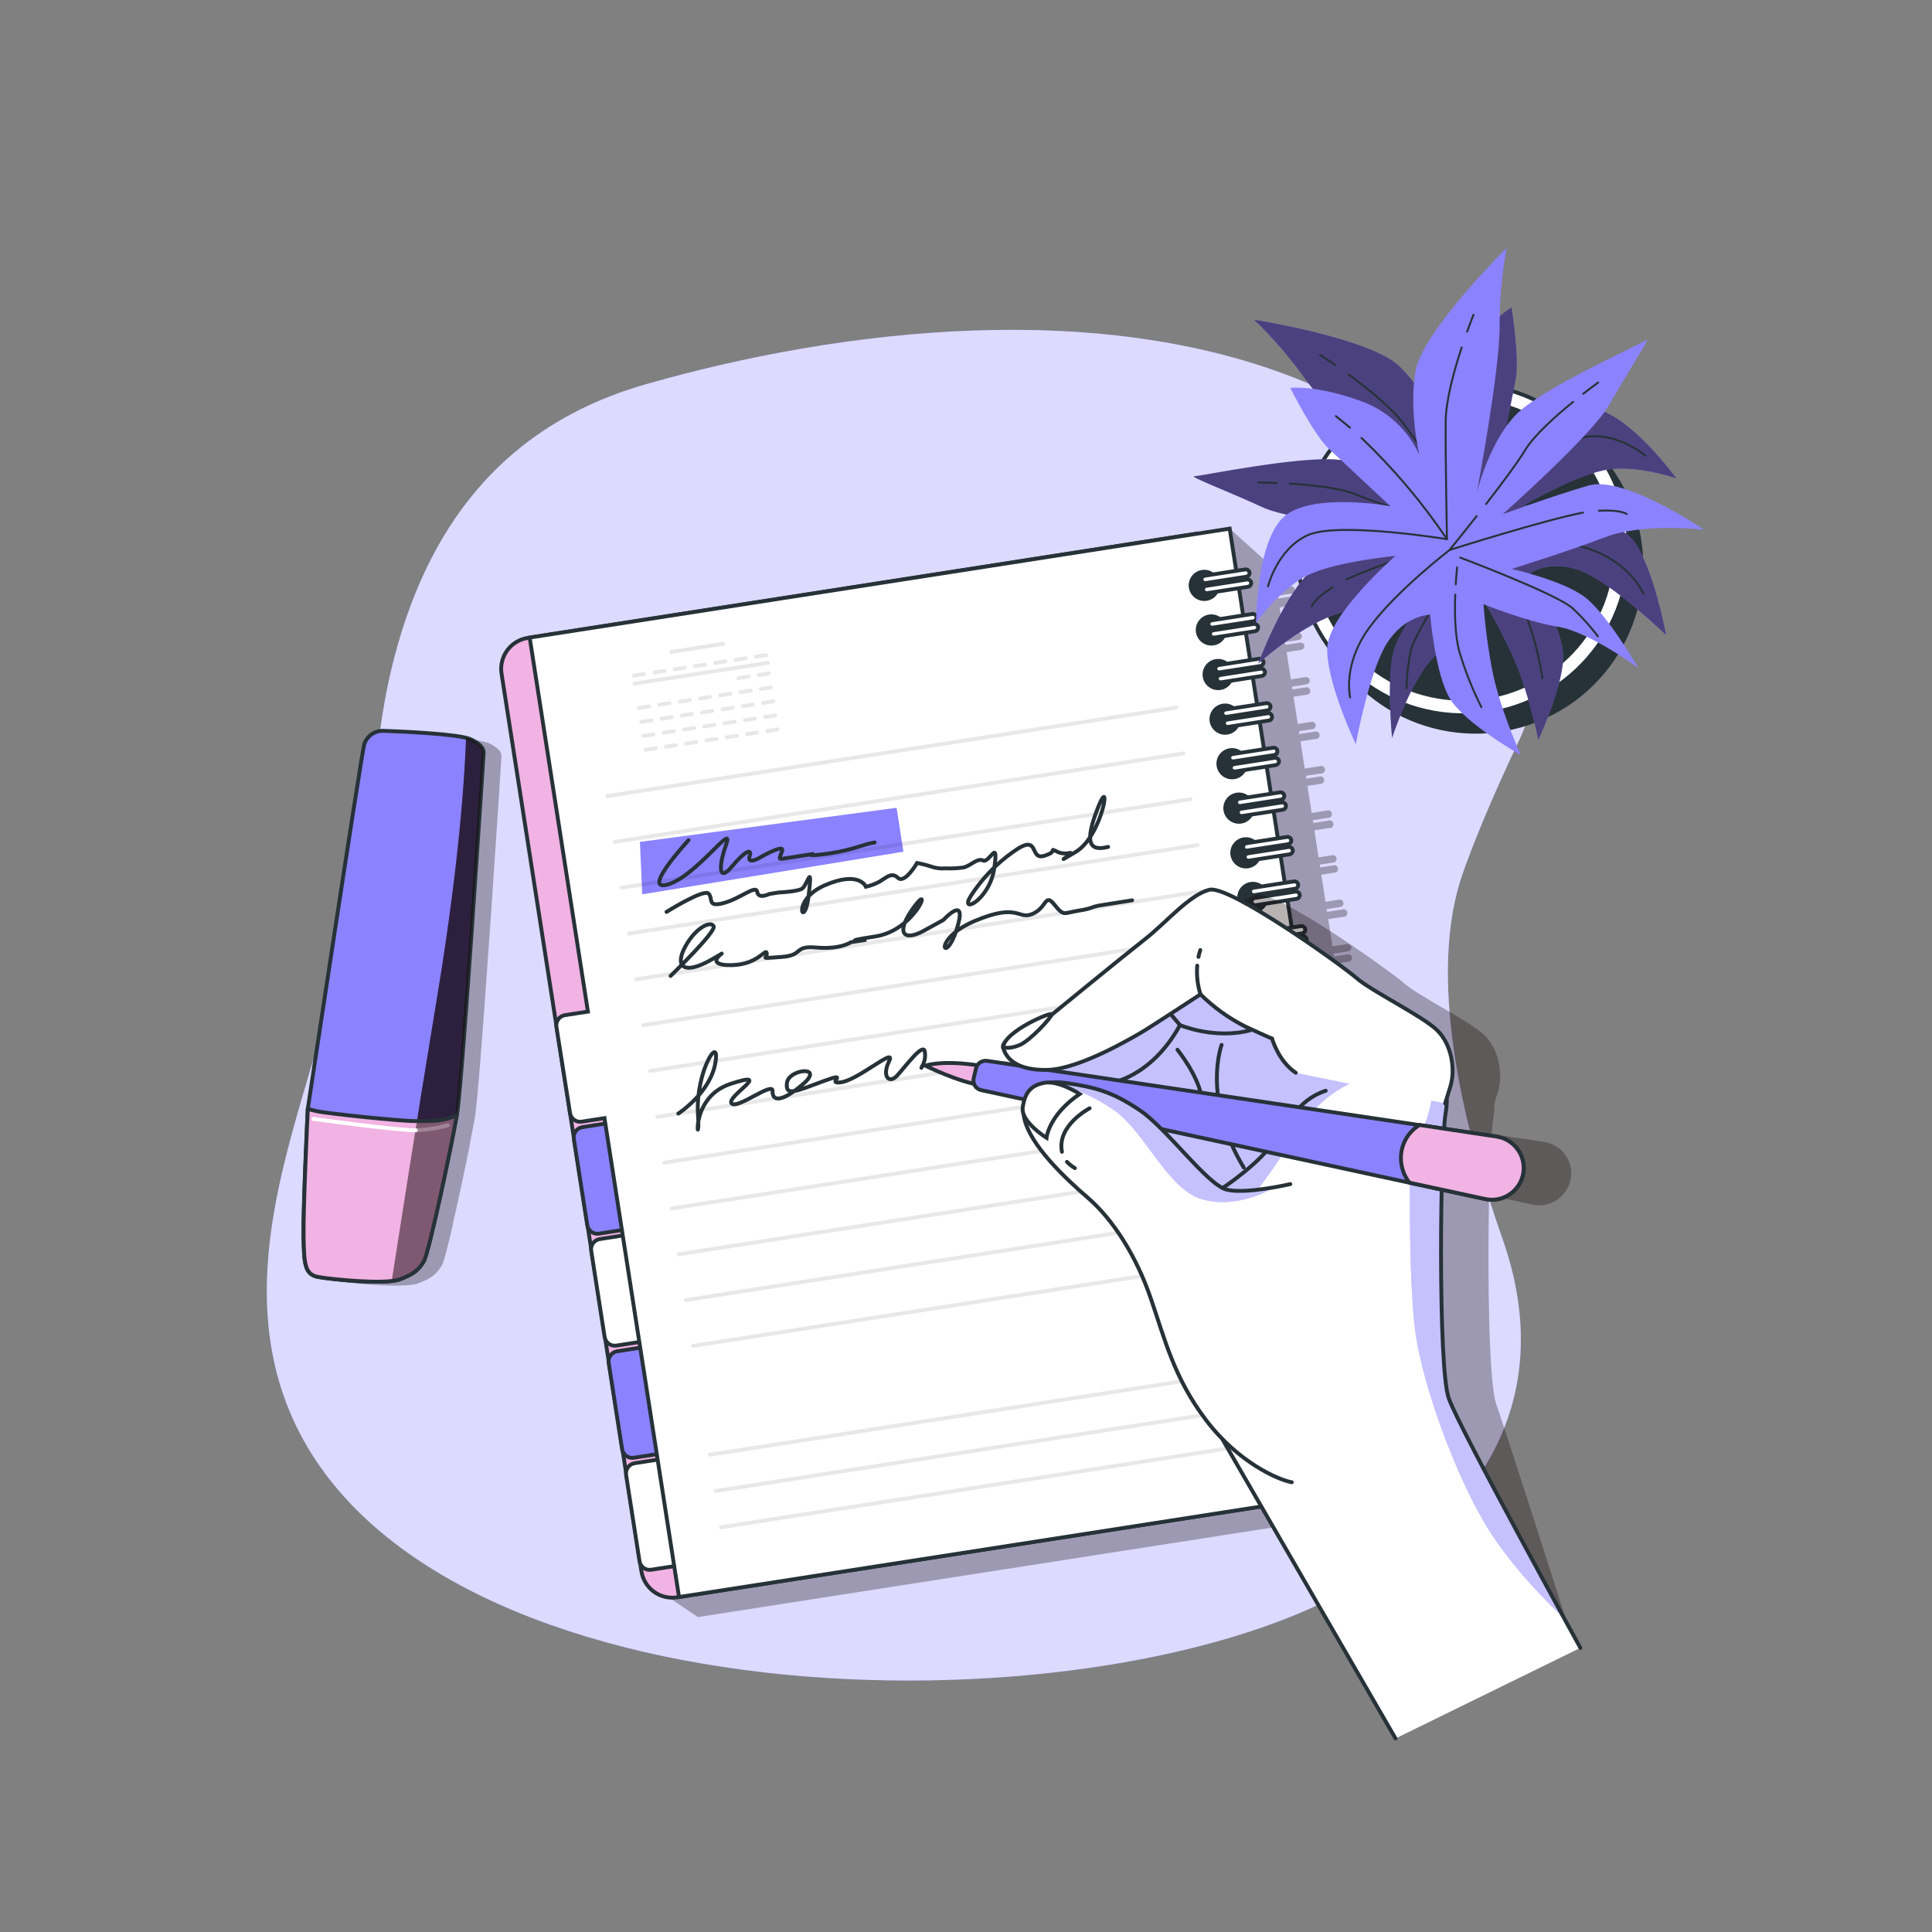 <svg width="500" height="500" viewBox="0 0 500 500" fill="none" xmlns="http://www.w3.org/2000/svg">
<rect x="0" y="0" width="500" height="500" fill="#808080" stroke="none"/>
<path d="M377.7 228.66C377.7 228.66 381.17 216.91 392.94 192.05C409.05 158.05 385.89 119.79 340 99.84C286.2 76.47 217 85.18 167.09 99.46C125.83 111.28 108.78 142.14 101.36 172.9C97.59 188.49 96.88 204.43 94.5 220.23C91.34 241.29 84.44 262.68 78.4 283.31C71.11 308.23 63.87 336.37 74.17 363.31C105.9 446.17 280.26 449.75 348.87 411.4C387.66 389.73 401.95 357.86 388.87 320.67C379.16 293.12 369.74 255.52 377.7 228.66Z" fill="#8B82FF"/>
<path opacity="0.7" d="M377.7 228.66C377.7 228.66 381.17 216.91 392.94 192.05C409.05 158.05 385.89 119.79 340 99.84C286.2 76.47 217 85.18 167.09 99.46C125.83 111.28 108.78 142.14 101.36 172.9C97.59 188.49 96.88 204.43 94.5 220.23C91.34 241.29 84.44 262.68 78.4 283.31C71.11 308.23 63.87 336.37 74.17 363.31C105.9 446.17 280.26 449.75 348.87 411.4C387.66 389.73 401.95 357.86 388.87 320.67C379.16 293.12 369.74 255.52 377.7 228.66Z" fill="white"/>
<path opacity="0.3" d="M334.92 156.19C335.075 156.213 335.233 156.199 335.381 156.149C335.529 156.1 335.664 156.016 335.774 155.905C335.885 155.794 335.967 155.659 336.016 155.51C336.064 155.361 336.077 155.203 336.053 155.049C336.029 154.894 335.97 154.747 335.879 154.62C335.788 154.493 335.669 154.388 335.53 154.316C335.392 154.243 335.238 154.203 335.082 154.201C334.926 154.198 334.771 154.232 334.63 154.3L330.84 154.89L330.73 154.17L334.52 153.58C334.713 153.487 334.871 153.335 334.97 153.145C335.07 152.956 335.106 152.739 335.074 152.528C335.041 152.316 334.942 152.121 334.79 151.97C334.638 151.819 334.442 151.721 334.23 151.69L330.43 152.29L329.62 147.06L318.24 136.78L169.17 410.78L180.59 418.5L367.33 389.4L365.25 376L369.04 375.41C369.196 375.435 369.355 375.423 369.506 375.375C369.656 375.327 369.793 375.244 369.905 375.133C370.017 375.022 370.101 374.886 370.15 374.736C370.199 374.586 370.213 374.426 370.189 374.27C370.164 374.115 370.104 373.966 370.012 373.838C369.919 373.71 369.798 373.606 369.658 373.534C369.518 373.462 369.362 373.424 369.204 373.423C369.047 373.422 368.891 373.459 368.75 373.53L364.95 374.12L364.84 373.39L368.64 372.8C368.763 372.782 368.881 372.739 368.988 372.675C369.095 372.61 369.187 372.526 369.261 372.425C369.334 372.325 369.387 372.211 369.416 372.09C369.445 371.968 369.45 371.843 369.43 371.72C369.381 371.474 369.242 371.256 369.041 371.108C368.839 370.96 368.589 370.893 368.34 370.92L364.55 371.51L363.45 364.46L367.25 363.87C367.434 363.776 367.585 363.627 367.681 363.444C367.778 363.26 367.815 363.052 367.787 362.846C367.76 362.641 367.669 362.45 367.528 362.298C367.387 362.146 367.203 362.042 367 362L363.21 362.59L363.1 361.87L366.89 361.28C367.083 361.187 367.241 361.035 367.34 360.845C367.44 360.656 367.476 360.439 367.444 360.228C367.411 360.016 367.312 359.821 367.16 359.67C367.008 359.519 366.812 359.421 366.6 359.39L362.8 359.98L361.71 352.98L365.5 352.38C365.624 352.363 365.743 352.321 365.85 352.257C365.957 352.193 366.05 352.108 366.124 352.008C366.198 351.907 366.251 351.792 366.279 351.671C366.308 351.549 366.311 351.423 366.29 351.3C366.242 351.056 366.104 350.839 365.904 350.691C365.705 350.544 365.457 350.475 365.21 350.5L361.41 351.09L361.3 350.37L365.09 349.78C365.283 349.687 365.441 349.535 365.54 349.345C365.64 349.156 365.676 348.939 365.644 348.728C365.611 348.516 365.512 348.321 365.36 348.17C365.208 348.019 365.012 347.921 364.8 347.89L361.01 348.48L359.91 341.48L363.7 340.89C363.893 340.797 364.051 340.645 364.15 340.455C364.25 340.266 364.286 340.049 364.254 339.838C364.221 339.626 364.122 339.431 363.97 339.28C363.818 339.129 363.622 339.031 363.41 339L359.62 339.59L359.5 338.87L363.3 338.28C363.544 338.229 363.76 338.089 363.906 337.888C364.052 337.686 364.118 337.437 364.09 337.19C364.073 337.066 364.031 336.947 363.967 336.84C363.903 336.733 363.818 336.639 363.718 336.566C363.617 336.492 363.502 336.439 363.381 336.411C363.259 336.382 363.133 336.379 363.01 336.4L359.21 336.99L358.12 329.99L361.91 329.4C362.154 329.349 362.37 329.209 362.516 329.008C362.662 328.806 362.728 328.557 362.7 328.31C362.683 328.186 362.641 328.067 362.577 327.96C362.513 327.853 362.428 327.759 362.328 327.686C362.227 327.612 362.112 327.559 361.991 327.531C361.869 327.502 361.743 327.499 361.62 327.52L357.82 328.11L357.71 327.38L361.5 326.79C361.656 326.815 361.815 326.803 361.966 326.755C362.116 326.707 362.253 326.624 362.365 326.513C362.477 326.402 362.561 326.266 362.61 326.116C362.659 325.966 362.673 325.806 362.649 325.65C362.624 325.495 362.564 325.346 362.472 325.218C362.379 325.09 362.258 324.986 362.118 324.914C361.978 324.842 361.822 324.804 361.664 324.803C361.507 324.802 361.351 324.839 361.21 324.91L357.42 325.5L356.32 318.45L360.11 317.86C360.266 317.885 360.425 317.873 360.576 317.825C360.726 317.777 360.863 317.694 360.975 317.583C361.087 317.472 361.171 317.336 361.22 317.186C361.269 317.036 361.283 316.876 361.258 316.72C361.234 316.565 361.174 316.416 361.082 316.288C360.989 316.16 360.868 316.056 360.728 315.984C360.588 315.912 360.432 315.874 360.274 315.873C360.117 315.872 359.961 315.909 359.82 315.98L356.03 316.57L355.91 315.84L359.71 315.25C359.866 315.274 360.025 315.261 360.175 315.212C360.324 315.163 360.46 315.079 360.571 314.967C360.683 314.855 360.766 314.719 360.814 314.569C360.863 314.419 360.875 314.26 360.85 314.104C360.825 313.949 360.764 313.801 360.671 313.674C360.579 313.546 360.457 313.442 360.317 313.371C360.176 313.299 360.021 313.262 359.863 313.262C359.706 313.262 359.551 313.299 359.41 313.37L355.62 313.96L354.52 306.91L358.32 306.32C358.476 306.344 358.635 306.331 358.785 306.282C358.934 306.233 359.07 306.149 359.181 306.037C359.293 305.925 359.376 305.789 359.424 305.639C359.473 305.489 359.485 305.33 359.46 305.174C359.435 305.019 359.374 304.871 359.281 304.744C359.189 304.616 359.067 304.512 358.927 304.441C358.786 304.369 358.631 304.332 358.473 304.332C358.316 304.332 358.16 304.369 358.02 304.44L354.23 305.03L354.12 304.3L357.91 303.71C358.154 303.662 358.371 303.524 358.518 303.324C358.666 303.125 358.735 302.877 358.71 302.63C358.661 302.384 358.522 302.166 358.321 302.018C358.119 301.87 357.869 301.803 357.62 301.83L353.82 302.42L352.73 295.42L356.52 294.83C356.764 294.782 356.981 294.644 357.128 294.444C357.276 294.245 357.345 293.997 357.32 293.75C357.271 293.504 357.132 293.286 356.931 293.138C356.729 292.99 356.479 292.923 356.23 292.95L352.44 293.54L352.32 292.82L356.12 292.23C356.313 292.136 356.471 291.983 356.57 291.793C356.669 291.603 356.704 291.386 356.671 291.174C356.637 290.962 356.536 290.767 356.383 290.616C356.23 290.466 356.032 290.369 355.82 290.34L352.03 290.93L350.93 283.93L354.73 283.34C354.923 283.246 355.081 283.093 355.18 282.903C355.279 282.713 355.314 282.496 355.281 282.284C355.247 282.072 355.146 281.877 354.993 281.726C354.84 281.576 354.642 281.479 354.43 281.45L350.64 282.04L350.53 281.32L354.32 280.73C354.513 280.637 354.67 280.485 354.77 280.295C354.87 280.106 354.906 279.889 354.874 279.678C354.841 279.466 354.742 279.271 354.59 279.12C354.438 278.969 354.242 278.871 354.03 278.84L350.23 279.44L349.14 272.44L352.93 271.85C353.123 271.757 353.281 271.605 353.38 271.415C353.48 271.226 353.516 271.009 353.484 270.798C353.451 270.586 353.352 270.391 353.2 270.24C353.048 270.089 352.852 269.991 352.64 269.96L348.84 270.55L348.73 269.83L352.52 269.24C352.676 269.265 352.835 269.253 352.986 269.205C353.136 269.157 353.273 269.074 353.385 268.963C353.497 268.852 353.581 268.716 353.63 268.566C353.679 268.416 353.693 268.256 353.669 268.1C353.644 267.945 353.584 267.796 353.492 267.668C353.399 267.54 353.278 267.436 353.138 267.364C352.998 267.292 352.842 267.254 352.684 267.253C352.527 267.252 352.371 267.289 352.23 267.36L348.44 267.95L347.34 260.9L351.13 260.31C351.286 260.335 351.445 260.323 351.596 260.275C351.746 260.227 351.883 260.144 351.995 260.033C352.107 259.922 352.191 259.786 352.24 259.636C352.289 259.486 352.303 259.326 352.279 259.17C352.254 259.015 352.194 258.866 352.102 258.738C352.009 258.61 351.888 258.506 351.748 258.434C351.608 258.362 351.452 258.324 351.294 258.323C351.137 258.322 350.981 258.359 350.84 258.43L347.05 259.02L346.94 258.29L350.73 257.7C350.919 257.605 351.072 257.453 351.169 257.265C351.266 257.077 351.3 256.863 351.268 256.655C351.236 256.446 351.138 256.253 350.99 256.103C350.841 255.953 350.648 255.854 350.44 255.82L346.64 256.41L345.55 249.41L349.34 248.82C349.529 248.725 349.682 248.573 349.779 248.385C349.876 248.197 349.91 247.983 349.878 247.775C349.846 247.566 349.748 247.373 349.6 247.223C349.451 247.073 349.258 246.974 349.05 246.94L345.25 247.53L345.14 246.8L348.93 246.21C349.174 246.162 349.391 246.024 349.538 245.824C349.686 245.625 349.755 245.377 349.73 245.13C349.681 244.884 349.542 244.666 349.341 244.518C349.139 244.37 348.889 244.303 348.64 244.33L344.85 244.92L343.75 237.87L347.54 237.28C347.696 237.305 347.855 237.293 348.006 237.245C348.156 237.197 348.293 237.114 348.405 237.003C348.517 236.892 348.601 236.756 348.65 236.606C348.699 236.456 348.713 236.296 348.689 236.14C348.664 235.985 348.604 235.836 348.512 235.708C348.419 235.58 348.298 235.476 348.158 235.404C348.018 235.332 347.862 235.294 347.704 235.293C347.547 235.292 347.391 235.329 347.25 235.4L343.46 235.99L343.34 235.27L347.14 234.68C347.333 234.586 347.491 234.433 347.59 234.243C347.689 234.053 347.724 233.836 347.691 233.624C347.657 233.412 347.556 233.217 347.403 233.066C347.25 232.916 347.052 232.819 346.84 232.79L343.05 233.38L341.95 226.38L345.75 225.78C345.939 225.685 346.092 225.533 346.189 225.345C346.286 225.157 346.32 224.943 346.288 224.735C346.256 224.526 346.158 224.333 346.01 224.183C345.861 224.033 345.668 223.934 345.46 223.9L341.66 224.49L341.55 223.77L345.34 223.18C345.533 223.087 345.691 222.935 345.79 222.745C345.89 222.556 345.926 222.339 345.894 222.128C345.861 221.916 345.762 221.721 345.61 221.57C345.458 221.419 345.262 221.321 345.05 221.29L341.26 221.88L340.16 214.88L343.95 214.29C344.105 214.313 344.263 214.299 344.411 214.249C344.559 214.2 344.694 214.116 344.804 214.005C344.915 213.894 344.997 213.759 345.046 213.61C345.094 213.461 345.107 213.303 345.083 213.149C345.059 212.994 345 212.847 344.909 212.72C344.818 212.593 344.699 212.488 344.56 212.416C344.422 212.343 344.268 212.303 344.112 212.301C343.956 212.298 343.801 212.332 343.66 212.4L339.87 212.99L339.75 212.27L343.55 211.68C343.706 211.704 343.865 211.691 344.015 211.642C344.164 211.593 344.3 211.509 344.411 211.397C344.523 211.285 344.606 211.149 344.654 210.999C344.703 210.849 344.715 210.69 344.69 210.534C344.665 210.379 344.604 210.231 344.511 210.104C344.419 209.976 344.297 209.872 344.157 209.801C344.016 209.729 343.861 209.692 343.703 209.692C343.546 209.692 343.391 209.729 343.25 209.8L339.46 210.39L338.36 203.39L342.16 202.8C342.349 202.704 342.502 202.551 342.598 202.362C342.694 202.174 342.728 201.96 342.695 201.751C342.662 201.542 342.563 201.349 342.413 201.199C342.263 201.05 342.069 200.952 341.86 200.92L338.07 201.51L337.96 200.78L341.75 200.19C341.906 200.215 342.065 200.203 342.216 200.155C342.366 200.107 342.503 200.024 342.615 199.913C342.727 199.802 342.811 199.666 342.86 199.516C342.909 199.366 342.923 199.206 342.899 199.05C342.874 198.895 342.814 198.746 342.722 198.618C342.629 198.49 342.508 198.386 342.368 198.314C342.228 198.242 342.072 198.204 341.914 198.203C341.757 198.202 341.601 198.239 341.46 198.31L337.66 198.9L336.57 191.85L340.36 191.26C340.516 191.285 340.675 191.273 340.826 191.225C340.976 191.177 341.113 191.094 341.225 190.983C341.337 190.872 341.421 190.736 341.47 190.586C341.519 190.436 341.533 190.276 341.508 190.12C341.484 189.965 341.424 189.816 341.332 189.688C341.239 189.56 341.118 189.456 340.978 189.384C340.838 189.312 340.682 189.274 340.524 189.273C340.367 189.272 340.211 189.309 340.07 189.38L336.27 189.97L336.16 189.24L339.96 188.65C340.149 188.554 340.302 188.401 340.398 188.212C340.494 188.024 340.528 187.81 340.495 187.601C340.462 187.392 340.363 187.199 340.213 187.049C340.063 186.9 339.869 186.802 339.66 186.77L335.87 187.36L334.77 180.31L338.57 179.72C338.759 179.624 338.912 179.471 339.008 179.282C339.104 179.094 339.138 178.88 339.105 178.671C339.072 178.462 338.973 178.269 338.823 178.119C338.673 177.97 338.479 177.872 338.27 177.84L334.48 178.43L334.37 177.7L338.16 177.11C338.404 177.062 338.621 176.924 338.768 176.724C338.916 176.525 338.985 176.277 338.96 176.03C338.911 175.784 338.772 175.566 338.571 175.418C338.369 175.27 338.119 175.203 337.87 175.23L334.07 175.82L332.98 168.77L336.77 168.18C337.014 168.132 337.231 167.994 337.378 167.794C337.526 167.595 337.595 167.347 337.57 167.1C337.521 166.854 337.382 166.636 337.181 166.488C336.979 166.34 336.729 166.273 336.48 166.3L332.68 166.89L332.57 166.17L336.36 165.58C336.553 165.487 336.711 165.335 336.81 165.145C336.91 164.956 336.946 164.739 336.914 164.528C336.881 164.316 336.782 164.121 336.63 163.97C336.478 163.819 336.282 163.721 336.07 163.69L332.28 164.28L331.18 157.28L334.92 156.19Z" fill="#0F0000"/>
<path d="M175.2 413.39L348.35 386.45L309.71 138.1L136.55 165.1C135.5 165.263 134.492 165.632 133.585 166.185C132.677 166.737 131.888 167.464 131.261 168.322C130.634 169.18 130.182 170.153 129.932 171.186C129.681 172.218 129.636 173.29 129.8 174.34L166 406.64C166.328 408.754 167.48 410.651 169.205 411.917C170.929 413.182 173.085 413.712 175.2 413.39Z" fill="#F1B3E3" stroke="#263238" stroke-miterlimit="10" stroke-linecap="round"/>
<path d="M178.415 404.709L168.534 406.247C167.84 406.356 167.131 406.183 166.564 405.769C165.996 405.354 165.616 404.731 165.508 404.037L162.031 381.706C161.923 381.011 162.095 380.302 162.51 379.735C162.925 379.167 163.548 378.788 164.242 378.68L174.123 377.141L178.415 404.709Z" fill="white" stroke="#263238" stroke-miterlimit="10" stroke-linecap="round"/>
<path d="M173.912 375.73L164.031 377.268C163.336 377.377 162.627 377.204 162.06 376.79C161.492 376.375 161.113 375.752 161.005 375.058L157.528 352.727C157.42 352.032 157.592 351.323 158.006 350.756C158.421 350.188 159.044 349.809 159.738 349.701L169.619 348.162L173.912 375.73Z" fill="#8B82FF" stroke="#263238" stroke-miterlimit="10" stroke-linecap="round"/>
<path d="M169.39 346.702L159.509 348.24C158.815 348.348 158.106 348.176 157.539 347.761C156.971 347.347 156.591 346.724 156.483 346.029L153.006 323.698C152.898 323.004 153.07 322.295 153.485 321.727C153.9 321.16 154.523 320.78 155.217 320.672L165.098 319.134L169.39 346.702Z" fill="white" stroke="#263238" stroke-miterlimit="10" stroke-linecap="round"/>
<path d="M164.888 317.732L155.007 319.271C154.313 319.379 153.604 319.207 153.036 318.792C152.469 318.378 152.089 317.755 151.981 317.06L148.504 294.729C148.396 294.035 148.568 293.326 148.983 292.758C149.398 292.191 150.021 291.811 150.715 291.703L160.596 290.165L164.888 317.732Z" fill="#8B82FF" stroke="#263238" stroke-miterlimit="10" stroke-linecap="round"/>
<path d="M146.24 262.72L152.15 261.8L137.08 165L318.24 136.81L356.88 385.15L175.73 413.31L156.44 289.37L150.53 290.29C149.839 290.393 149.136 290.219 148.574 289.805C148.011 289.39 147.636 288.77 147.53 288.08L144 265.75C143.946 265.404 143.961 265.05 144.045 264.71C144.129 264.37 144.279 264.049 144.488 263.767C144.696 263.486 144.958 263.248 145.259 263.068C145.56 262.888 145.893 262.77 146.24 262.72V262.72Z" fill="white" stroke="#263238" stroke-miterlimit="10" stroke-linecap="round"/>
<path d="M165.61 217.88L166.21 231.45L233.81 220.42L232.04 209.06L165.61 217.88Z" fill="#8B82FF"/>
<path d="M308.17 152C308.27 152.695 308.574 153.345 309.045 153.867C309.515 154.388 310.13 154.758 310.811 154.929C311.492 155.101 312.208 155.066 312.87 154.828C313.531 154.591 314.106 154.163 314.523 153.598C314.94 153.032 315.179 152.356 315.21 151.654C315.242 150.953 315.064 150.258 314.699 149.657C314.334 149.057 313.799 148.579 313.162 148.284C312.524 147.989 311.814 147.89 311.12 148C310.201 148.146 309.377 148.647 308.825 149.395C308.273 150.144 308.038 151.079 308.17 152V152Z" fill="#263238" stroke="#263238" stroke-miterlimit="10" stroke-linecap="round"/>
<path d="M312 150.9L322.58 149.25C322.824 149.199 323.04 149.059 323.186 148.858C323.332 148.656 323.398 148.407 323.37 148.16V148.16C323.319 147.916 323.179 147.7 322.978 147.554C322.776 147.408 322.527 147.342 322.28 147.37L311.74 149C311.494 149.049 311.276 149.187 311.128 149.389C310.98 149.591 310.913 149.841 310.94 150.09C310.986 150.332 311.12 150.548 311.315 150.698C311.511 150.847 311.755 150.919 312 150.9Z" fill="white" stroke="#263238" stroke-miterlimit="10" stroke-linecap="round"/>
<path d="M312.44 153.5L323 151.86C323.246 151.811 323.464 151.672 323.612 151.471C323.76 151.269 323.827 151.019 323.8 150.77C323.751 150.524 323.613 150.306 323.411 150.158C323.209 150.01 322.959 149.943 322.71 149.97L312.13 151.62C311.886 151.671 311.67 151.811 311.524 152.012C311.378 152.214 311.312 152.463 311.34 152.71V152.71C311.391 152.956 311.532 153.173 311.736 153.32C311.94 153.466 312.191 153.53 312.44 153.5Z" fill="white" stroke="#263238" stroke-miterlimit="10" stroke-linecap="round"/>
<path d="M310 163.53C310.098 164.224 310.4 164.872 310.867 165.395C311.334 165.917 311.946 166.288 312.624 166.462C313.303 166.637 314.018 166.606 314.679 166.374C315.34 166.141 315.917 165.718 316.337 165.158C316.757 164.597 317.002 163.925 317.04 163.225C317.078 162.526 316.907 161.831 316.55 161.228C316.193 160.626 315.665 160.143 315.033 159.84C314.401 159.538 313.693 159.43 313 159.53C312.072 159.664 311.235 160.16 310.673 160.91C310.111 161.66 309.869 162.602 310 163.53Z" fill="#263238" stroke="#263238" stroke-miterlimit="10" stroke-linecap="round"/>
<path d="M313.83 162.43L324.4 160.79C324.646 160.741 324.864 160.603 325.012 160.401C325.16 160.199 325.227 159.949 325.2 159.7C325.151 159.454 325.012 159.236 324.811 159.088C324.609 158.94 324.359 158.873 324.11 158.9L313.53 160.55C313.286 160.601 313.07 160.741 312.924 160.942C312.778 161.144 312.712 161.393 312.74 161.64V161.64C312.791 161.884 312.931 162.1 313.132 162.246C313.334 162.392 313.583 162.458 313.83 162.43Z" fill="white" stroke="#263238" stroke-miterlimit="10" stroke-linecap="round"/>
<path d="M314.23 165L324.81 163.36C325.054 163.309 325.27 163.169 325.416 162.968C325.562 162.766 325.628 162.517 325.6 162.27V162.27C325.551 162.024 325.412 161.806 325.211 161.658C325.009 161.51 324.759 161.443 324.51 161.47L313.94 163.12C313.694 163.169 313.476 163.307 313.328 163.509C313.18 163.711 313.113 163.961 313.14 164.21C313.191 164.454 313.331 164.67 313.532 164.816C313.734 164.962 313.983 165.028 314.23 165Z" fill="white" stroke="#263238" stroke-miterlimit="10" stroke-linecap="round"/>
<path d="M311.76 175.07C311.86 175.765 312.164 176.415 312.635 176.937C313.105 177.458 313.72 177.828 314.401 178C315.082 178.171 315.798 178.136 316.46 177.898C317.121 177.661 317.696 177.233 318.113 176.668C318.53 176.102 318.769 175.426 318.8 174.724C318.832 174.023 318.654 173.328 318.289 172.727C317.924 172.127 317.389 171.649 316.752 171.354C316.114 171.059 315.404 170.96 314.71 171.07C313.791 171.216 312.967 171.717 312.415 172.465C311.863 173.214 311.628 174.149 311.76 175.07Z" fill="#263238" stroke="#263238" stroke-miterlimit="10" stroke-linecap="round"/>
<path d="M315.62 174L326.2 172.36C326.444 172.309 326.66 172.169 326.806 171.968C326.952 171.766 327.018 171.517 326.99 171.27V171.27C326.941 171.024 326.803 170.806 326.601 170.658C326.399 170.51 326.149 170.443 325.9 170.47L315.33 172.12C315.084 172.169 314.866 172.307 314.718 172.509C314.57 172.711 314.503 172.961 314.53 173.21C314.581 173.454 314.721 173.67 314.922 173.816C315.124 173.962 315.373 174.028 315.62 174Z" fill="white" stroke="#263238" stroke-miterlimit="10" stroke-linecap="round"/>
<path d="M316 176.58L326.57 174.93C326.814 174.882 327.031 174.744 327.178 174.544C327.326 174.345 327.395 174.097 327.37 173.85C327.321 173.604 327.182 173.386 326.981 173.238C326.779 173.09 326.529 173.023 326.28 173.05L315.71 174.7C315.466 174.748 315.249 174.886 315.101 175.086C314.954 175.285 314.885 175.533 314.91 175.78C314.959 176.026 315.097 176.244 315.299 176.392C315.501 176.54 315.751 176.607 316 176.58V176.58Z" fill="white" stroke="#263238" stroke-miterlimit="10" stroke-linecap="round"/>
<path d="M313.55 186.61C313.648 187.304 313.95 187.952 314.417 188.475C314.884 188.997 315.496 189.368 316.174 189.542C316.853 189.717 317.568 189.686 318.229 189.454C318.89 189.221 319.467 188.798 319.887 188.238C320.307 187.677 320.552 187.005 320.59 186.305C320.628 185.606 320.457 184.911 320.1 184.308C319.743 183.706 319.215 183.223 318.583 182.92C317.951 182.618 317.243 182.51 316.55 182.61C315.622 182.744 314.785 183.24 314.223 183.99C313.661 184.74 313.419 185.682 313.55 186.61Z" fill="#263238" stroke="#263238" stroke-miterlimit="10" stroke-linecap="round"/>
<path d="M317.42 185.51L328 183.86C328.244 183.812 328.461 183.674 328.608 183.474C328.756 183.275 328.825 183.027 328.8 182.78C328.751 182.534 328.612 182.316 328.411 182.168C328.209 182.02 327.959 181.953 327.71 181.98L317.13 183.63C317.007 183.648 316.889 183.691 316.782 183.755C316.675 183.82 316.583 183.904 316.509 184.005C316.436 184.105 316.383 184.219 316.354 184.34C316.325 184.461 316.32 184.587 316.34 184.71V184.71C316.388 184.954 316.526 185.171 316.726 185.318C316.925 185.466 317.173 185.535 317.42 185.51Z" fill="white" stroke="#263238" stroke-miterlimit="10" stroke-linecap="round"/>
<path d="M317.82 188.12L328.4 186.47C328.524 186.452 328.643 186.409 328.751 186.344C328.858 186.279 328.951 186.193 329.025 186.092C329.098 185.99 329.151 185.875 329.179 185.752C329.208 185.63 329.211 185.504 329.19 185.38V185.38C329.172 185.257 329.129 185.139 329.065 185.032C329 184.925 328.916 184.833 328.815 184.759C328.715 184.686 328.601 184.633 328.48 184.604C328.358 184.575 328.233 184.57 328.11 184.59L317.53 186.23C317.286 186.281 317.07 186.421 316.924 186.622C316.778 186.824 316.712 187.073 316.74 187.32V187.32C316.788 187.564 316.926 187.781 317.126 187.929C317.325 188.076 317.573 188.145 317.82 188.12Z" fill="white" stroke="#263238" stroke-miterlimit="10" stroke-linecap="round"/>
<path d="M315.35 198.15C315.45 198.845 315.754 199.495 316.225 200.017C316.695 200.538 317.31 200.908 317.991 201.079C318.672 201.251 319.388 201.216 320.05 200.978C320.711 200.741 321.286 200.313 321.703 199.748C322.12 199.182 322.359 198.506 322.39 197.804C322.422 197.103 322.244 196.408 321.879 195.807C321.514 195.207 320.979 194.729 320.342 194.434C319.704 194.139 318.994 194.04 318.3 194.15C317.381 194.296 316.557 194.797 316.005 195.545C315.453 196.294 315.218 197.229 315.35 198.15V198.15Z" fill="#263238" stroke="#263238" stroke-miterlimit="10" stroke-linecap="round"/>
<path d="M319.21 197.05L329.79 195.4C330.034 195.349 330.25 195.209 330.396 195.008C330.542 194.806 330.608 194.557 330.58 194.31C330.562 194.187 330.519 194.069 330.455 193.962C330.39 193.855 330.306 193.763 330.205 193.689C330.105 193.616 329.991 193.563 329.869 193.534C329.748 193.505 329.623 193.5 329.5 193.52L318.92 195.16C318.676 195.211 318.46 195.351 318.314 195.552C318.168 195.754 318.102 196.003 318.13 196.25V196.25C318.178 196.494 318.316 196.711 318.516 196.858C318.715 197.006 318.963 197.075 319.21 197.05Z" fill="white" stroke="#263238" stroke-miterlimit="10" stroke-linecap="round"/>
<path d="M319.62 199.66L330.19 198C330.436 197.951 330.654 197.813 330.802 197.611C330.95 197.409 331.017 197.159 330.99 196.91V196.91C330.939 196.666 330.799 196.45 330.598 196.304C330.396 196.158 330.147 196.092 329.9 196.12L319.33 197.76C319.084 197.809 318.866 197.947 318.718 198.149C318.57 198.351 318.503 198.601 318.53 198.85C318.576 199.097 318.714 199.318 318.916 199.468C319.118 199.619 319.37 199.687 319.62 199.66Z" fill="white" stroke="#263238" stroke-miterlimit="10" stroke-linecap="round"/>
<path d="M317.14 209.69C317.248 210.38 317.557 211.022 318.028 211.537C318.5 212.052 319.113 212.415 319.791 212.582C320.469 212.749 321.181 212.712 321.838 212.475C322.495 212.238 323.067 211.813 323.482 211.252C323.898 210.691 324.138 210.02 324.173 209.322C324.208 208.625 324.036 207.933 323.679 207.333C323.322 206.734 322.795 206.253 322.166 205.952C321.536 205.65 320.831 205.542 320.14 205.64C319.676 205.706 319.229 205.863 318.826 206.103C318.423 206.343 318.072 206.661 317.793 207.038C317.514 207.415 317.313 207.843 317.2 208.298C317.088 208.754 317.068 209.227 317.14 209.69V209.69Z" fill="#263238" stroke="#263238" stroke-miterlimit="10" stroke-linecap="round"/>
<path d="M321 208.59L331.57 206.94C331.816 206.891 332.034 206.753 332.182 206.551C332.33 206.349 332.397 206.099 332.37 205.85V205.85C332.319 205.606 332.179 205.39 331.978 205.244C331.776 205.098 331.527 205.032 331.28 205.06L320.71 206.7C320.464 206.749 320.246 206.887 320.098 207.089C319.95 207.291 319.883 207.541 319.91 207.79C319.959 208.036 320.098 208.254 320.299 208.402C320.501 208.55 320.751 208.617 321 208.59V208.59Z" fill="white" stroke="#263238" stroke-miterlimit="10" stroke-linecap="round"/>
<path d="M321.42 211.19L332 209.55C332.246 209.501 332.464 209.363 332.612 209.161C332.76 208.959 332.827 208.709 332.8 208.46C332.751 208.214 332.613 207.996 332.411 207.848C332.209 207.7 331.959 207.633 331.71 207.66L321.13 209.31C320.886 209.361 320.67 209.501 320.524 209.702C320.378 209.904 320.312 210.153 320.34 210.4V210.4C320.391 210.642 320.529 210.856 320.728 211.002C320.928 211.148 321.174 211.215 321.42 211.19Z" fill="white" stroke="#263238" stroke-miterlimit="10" stroke-linecap="round"/>
<path d="M318.94 221.22C319.04 221.915 319.344 222.565 319.815 223.087C320.285 223.608 320.9 223.978 321.581 224.15C322.262 224.321 322.978 224.286 323.64 224.048C324.301 223.811 324.876 223.383 325.293 222.818C325.71 222.252 325.949 221.576 325.98 220.874C326.012 220.173 325.834 219.478 325.469 218.877C325.104 218.277 324.569 217.799 323.932 217.504C323.294 217.209 322.584 217.11 321.89 217.22C320.971 217.366 320.147 217.867 319.595 218.615C319.043 219.364 318.808 220.299 318.94 221.22V221.22Z" fill="#263238" stroke="#263238" stroke-miterlimit="10" stroke-linecap="round"/>
<path d="M322.8 220.12L333.38 218.48C333.626 218.431 333.844 218.293 333.992 218.091C334.14 217.889 334.207 217.639 334.18 217.39C334.129 217.146 333.989 216.93 333.788 216.784C333.586 216.638 333.337 216.572 333.09 216.6L322.51 218.24C322.266 218.291 322.05 218.431 321.904 218.632C321.758 218.834 321.692 219.083 321.72 219.33V219.33C321.737 219.454 321.779 219.573 321.843 219.68C321.907 219.787 321.992 219.881 322.092 219.954C322.193 220.028 322.308 220.081 322.429 220.109C322.551 220.138 322.677 220.141 322.8 220.12V220.12Z" fill="white" stroke="#263238" stroke-miterlimit="10" stroke-linecap="round"/>
<path d="M323.21 222.73L333.79 221.09C334.034 221.039 334.25 220.899 334.396 220.698C334.542 220.496 334.608 220.247 334.58 220C334.531 219.754 334.392 219.536 334.191 219.388C333.989 219.24 333.739 219.173 333.49 219.2L322.92 220.85C322.674 220.899 322.456 221.037 322.308 221.239C322.16 221.441 322.093 221.691 322.12 221.94V221.94C322.171 222.184 322.311 222.4 322.512 222.546C322.714 222.692 322.963 222.758 323.21 222.73V222.73Z" fill="white" stroke="#263238" stroke-miterlimit="10" stroke-linecap="round"/>
<path d="M320.74 232.76C320.84 233.455 321.144 234.105 321.615 234.627C322.085 235.148 322.7 235.518 323.381 235.689C324.062 235.861 324.778 235.826 325.44 235.588C326.101 235.351 326.676 234.923 327.093 234.358C327.51 233.792 327.749 233.116 327.78 232.414C327.812 231.713 327.634 231.018 327.269 230.417C326.904 229.817 326.369 229.339 325.732 229.044C325.094 228.749 324.384 228.65 323.69 228.76C322.771 228.906 321.947 229.407 321.395 230.155C320.843 230.904 320.608 231.839 320.74 232.76V232.76Z" fill="#263238" stroke="#263238" stroke-miterlimit="10" stroke-linecap="round"/>
<path d="M324.6 231.66L335.18 230C335.424 229.949 335.64 229.809 335.786 229.608C335.932 229.406 335.998 229.157 335.97 228.91V228.91C335.921 228.664 335.782 228.446 335.581 228.298C335.379 228.15 335.129 228.083 334.88 228.11L324.31 229.76C324.064 229.809 323.846 229.947 323.698 230.149C323.55 230.351 323.483 230.601 323.51 230.85C323.556 231.097 323.694 231.318 323.896 231.468C324.098 231.619 324.35 231.687 324.6 231.66Z" fill="white" stroke="#263238" stroke-miterlimit="10" stroke-linecap="round"/>
<path d="M325 234.27L335.57 232.62C335.814 232.572 336.031 232.434 336.178 232.234C336.326 232.035 336.395 231.787 336.37 231.54C336.321 231.294 336.182 231.076 335.981 230.928C335.779 230.78 335.529 230.713 335.28 230.74L324.7 232.39C324.456 232.441 324.24 232.581 324.094 232.782C323.948 232.984 323.882 233.233 323.91 233.48C323.961 233.724 324.101 233.94 324.302 234.086C324.504 234.232 324.753 234.298 325 234.27Z" fill="white" stroke="#263238" stroke-miterlimit="10" stroke-linecap="round"/>
<path d="M322.53 244.3C322.628 244.994 322.93 245.642 323.397 246.165C323.864 246.687 324.476 247.058 325.154 247.232C325.833 247.407 326.548 247.376 327.209 247.144C327.87 246.911 328.447 246.488 328.867 245.928C329.287 245.367 329.532 244.695 329.57 243.995C329.608 243.296 329.437 242.601 329.08 241.998C328.723 241.396 328.195 240.913 327.563 240.61C326.931 240.308 326.223 240.2 325.53 240.3C324.602 240.434 323.765 240.93 323.203 241.68C322.641 242.43 322.399 243.372 322.53 244.3Z" fill="#263238" stroke="#263238" stroke-miterlimit="10" stroke-linecap="round"/>
<path d="M326.4 243.2L337 241.56C337.246 241.511 337.464 241.372 337.612 241.171C337.76 240.969 337.827 240.719 337.8 240.47C337.751 240.224 337.613 240.006 337.411 239.858C337.209 239.71 336.959 239.643 336.71 239.67L326.13 241.32C325.886 241.371 325.67 241.511 325.524 241.712C325.378 241.914 325.312 242.163 325.34 242.41V242.41C325.39 242.648 325.526 242.86 325.721 243.005C325.916 243.151 326.157 243.22 326.4 243.2V243.2Z" fill="white" stroke="#263238" stroke-miterlimit="10" stroke-linecap="round"/>
<path d="M326.8 245.81L337.38 244.16C337.624 244.109 337.84 243.969 337.986 243.768C338.132 243.566 338.198 243.317 338.17 243.07C338.119 242.826 337.979 242.61 337.778 242.464C337.576 242.318 337.327 242.252 337.08 242.28L326.51 243.93C326.266 243.978 326.049 244.116 325.901 244.316C325.754 244.515 325.685 244.763 325.71 245.01C325.759 245.256 325.897 245.474 326.099 245.622C326.301 245.77 326.551 245.837 326.8 245.81V245.81Z" fill="white" stroke="#263238" stroke-miterlimit="10" stroke-linecap="round"/>
<path d="M324.33 255.84C324.43 256.535 324.734 257.185 325.205 257.707C325.675 258.228 326.29 258.598 326.971 258.769C327.652 258.941 328.368 258.906 329.03 258.668C329.691 258.431 330.266 258.003 330.683 257.438C331.1 256.872 331.339 256.196 331.37 255.494C331.402 254.793 331.224 254.098 330.859 253.497C330.494 252.897 329.959 252.419 329.322 252.124C328.684 251.829 327.974 251.73 327.28 251.84C326.361 251.986 325.537 252.487 324.985 253.235C324.433 253.984 324.198 254.919 324.33 255.84V255.84Z" fill="#263238" stroke="#263238" stroke-miterlimit="10" stroke-linecap="round"/>
<path d="M328.19 254.74L338.77 253.09C339.014 253.039 339.23 252.899 339.376 252.698C339.522 252.496 339.588 252.247 339.56 252C339.509 251.756 339.369 251.54 339.168 251.394C338.966 251.248 338.717 251.182 338.47 251.21L327.9 252.86C327.656 252.908 327.439 253.046 327.291 253.246C327.144 253.445 327.075 253.693 327.1 253.94C327.149 254.186 327.287 254.404 327.489 254.552C327.691 254.7 327.941 254.767 328.19 254.74V254.74Z" fill="white" stroke="#263238" stroke-miterlimit="10" stroke-linecap="round"/>
<path d="M328.6 257.35L339.17 255.7C339.416 255.651 339.634 255.513 339.782 255.311C339.93 255.109 339.997 254.859 339.97 254.61V254.61C339.919 254.366 339.779 254.15 339.578 254.004C339.376 253.858 339.127 253.792 338.88 253.82L328.3 255.46C328.056 255.511 327.84 255.651 327.694 255.852C327.548 256.054 327.482 256.303 327.51 256.55C327.559 256.796 327.697 257.014 327.899 257.162C328.101 257.31 328.351 257.377 328.6 257.35V257.35Z" fill="white" stroke="#263238" stroke-miterlimit="10" stroke-linecap="round"/>
<path d="M326.12 267.38C326.227 268.07 326.537 268.712 327.008 269.227C327.48 269.742 328.093 270.105 328.771 270.272C329.449 270.439 330.161 270.402 330.818 270.165C331.475 269.928 332.047 269.503 332.462 268.942C332.878 268.381 333.118 267.71 333.153 267.012C333.188 266.315 333.016 265.623 332.659 265.023C332.302 264.424 331.775 263.943 331.146 263.642C330.516 263.34 329.811 263.232 329.12 263.33C328.656 263.396 328.209 263.553 327.806 263.793C327.403 264.033 327.052 264.351 326.773 264.728C326.494 265.105 326.293 265.533 326.18 265.988C326.068 266.444 326.048 266.917 326.12 267.38V267.38Z" fill="#263238" stroke="#263238" stroke-miterlimit="10" stroke-linecap="round"/>
<path d="M330 266.28L340.57 264.63C340.816 264.581 341.034 264.442 341.182 264.241C341.33 264.039 341.397 263.789 341.37 263.54V263.54C341.319 263.296 341.179 263.08 340.978 262.934C340.776 262.788 340.527 262.722 340.28 262.75L329.7 264.39C329.456 264.441 329.24 264.581 329.094 264.782C328.948 264.984 328.882 265.233 328.91 265.48V265.48C328.959 265.726 329.097 265.944 329.299 266.092C329.501 266.24 329.751 266.307 330 266.28V266.28Z" fill="white" stroke="#263238" stroke-miterlimit="10" stroke-linecap="round"/>
<path d="M330.39 268.88L341 267.24C341.244 267.189 341.46 267.049 341.606 266.848C341.752 266.646 341.818 266.397 341.79 266.15V266.15C341.773 266.026 341.731 265.907 341.667 265.8C341.603 265.693 341.518 265.599 341.418 265.526C341.317 265.452 341.202 265.399 341.081 265.371C340.959 265.342 340.833 265.339 340.71 265.36L330.1 267C329.854 267.049 329.636 267.188 329.488 267.389C329.34 267.591 329.273 267.841 329.3 268.09C329.351 268.334 329.491 268.55 329.692 268.696C329.894 268.842 330.143 268.908 330.39 268.88Z" fill="white" stroke="#263238" stroke-miterlimit="10" stroke-linecap="round"/>
<path d="M327.92 278.91C328.02 279.605 328.324 280.255 328.795 280.777C329.265 281.298 329.88 281.668 330.561 281.84C331.242 282.011 331.958 281.976 332.62 281.738C333.281 281.501 333.856 281.073 334.273 280.508C334.69 279.942 334.929 279.266 334.96 278.564C334.992 277.863 334.814 277.168 334.449 276.567C334.084 275.967 333.549 275.489 332.912 275.194C332.274 274.899 331.564 274.8 330.87 274.91C329.951 275.056 329.127 275.557 328.575 276.305C328.023 277.054 327.788 277.989 327.92 278.91V278.91Z" fill="#263238" stroke="#263238" stroke-miterlimit="10" stroke-linecap="round"/>
<path d="M331.78 277.82L342.36 276.17C342.604 276.119 342.82 275.979 342.966 275.778C343.112 275.576 343.178 275.327 343.15 275.08C343.099 274.838 342.961 274.624 342.762 274.478C342.562 274.332 342.316 274.265 342.07 274.29L331.49 275.93C331.244 275.979 331.026 276.118 330.878 276.319C330.73 276.521 330.663 276.771 330.69 277.02C330.739 277.266 330.877 277.484 331.079 277.632C331.281 277.78 331.531 277.847 331.78 277.82Z" fill="white" stroke="#263238" stroke-miterlimit="10" stroke-linecap="round"/>
<path d="M332.19 280.42L342.76 278.78C343.006 278.731 343.224 278.593 343.372 278.391C343.52 278.189 343.587 277.939 343.56 277.69C343.511 277.444 343.373 277.226 343.171 277.078C342.969 276.93 342.719 276.863 342.47 276.89L331.9 278.54C331.654 278.589 331.436 278.728 331.288 278.929C331.14 279.131 331.073 279.381 331.1 279.63V279.63C331.151 279.874 331.291 280.09 331.492 280.236C331.694 280.382 331.943 280.448 332.19 280.42V280.42Z" fill="white" stroke="#263238" stroke-miterlimit="10" stroke-linecap="round"/>
<path d="M329.71 290.45C329.808 291.144 330.11 291.792 330.577 292.315C331.044 292.837 331.656 293.208 332.334 293.382C333.013 293.557 333.728 293.526 334.389 293.294C335.05 293.061 335.627 292.638 336.047 292.078C336.467 291.517 336.712 290.845 336.75 290.145C336.788 289.446 336.617 288.751 336.26 288.148C335.903 287.546 335.375 287.063 334.743 286.76C334.111 286.458 333.403 286.35 332.71 286.45C331.783 286.586 330.948 287.083 330.386 287.832C329.824 288.581 329.581 289.522 329.71 290.45V290.45Z" fill="#263238" stroke="#263238" stroke-miterlimit="10" stroke-linecap="round"/>
<path d="M333.58 289.35L344.15 287.71C344.396 287.661 344.614 287.523 344.762 287.321C344.91 287.119 344.977 286.869 344.95 286.62C344.901 286.374 344.762 286.156 344.561 286.008C344.359 285.86 344.109 285.793 343.86 285.82L333.29 287.47C333.044 287.519 332.826 287.658 332.678 287.859C332.53 288.061 332.463 288.311 332.49 288.56V288.56C332.541 288.804 332.681 289.02 332.882 289.166C333.084 289.312 333.333 289.378 333.58 289.35Z" fill="white" stroke="#263238" stroke-miterlimit="10" stroke-linecap="round"/>
<path d="M334 292L344.58 290.36C344.824 290.309 345.04 290.169 345.186 289.968C345.332 289.766 345.398 289.517 345.37 289.27C345.322 289.026 345.184 288.809 344.984 288.661C344.785 288.514 344.537 288.445 344.29 288.47L333.71 290.12C333.466 290.171 333.25 290.311 333.104 290.512C332.958 290.714 332.892 290.963 332.92 291.21V291.21C332.938 291.333 332.981 291.451 333.045 291.558C333.11 291.665 333.194 291.757 333.295 291.831C333.395 291.904 333.509 291.957 333.63 291.986C333.751 292.015 333.877 292.02 334 292V292Z" fill="white" stroke="#263238" stroke-miterlimit="10" stroke-linecap="round"/>
<path d="M331.51 302C331.61 302.695 331.914 303.345 332.385 303.867C332.855 304.388 333.47 304.758 334.151 304.93C334.832 305.101 335.548 305.066 336.21 304.828C336.871 304.591 337.446 304.163 337.863 303.598C338.28 303.032 338.519 302.356 338.55 301.654C338.582 300.953 338.404 300.258 338.039 299.657C337.674 299.057 337.139 298.579 336.502 298.284C335.864 297.989 335.154 297.89 334.46 298C333.541 298.146 332.717 298.647 332.165 299.395C331.613 300.144 331.378 301.079 331.51 302Z" fill="#263238" stroke="#263238" stroke-miterlimit="10" stroke-linecap="round"/>
<path d="M335.37 300.89L346 299.25C346.124 299.232 346.243 299.189 346.351 299.124C346.458 299.059 346.551 298.973 346.625 298.872C346.698 298.77 346.751 298.655 346.779 298.532C346.808 298.41 346.811 298.284 346.79 298.16V298.16C346.742 297.916 346.604 297.699 346.404 297.552C346.205 297.404 345.957 297.335 345.71 297.36L335.08 299C334.956 299.018 334.837 299.061 334.729 299.126C334.622 299.191 334.529 299.277 334.455 299.378C334.382 299.48 334.329 299.595 334.301 299.718C334.272 299.84 334.269 299.966 334.29 300.09V300.09C334.307 300.214 334.349 300.333 334.413 300.441C334.476 300.549 334.561 300.643 334.662 300.717C334.762 300.792 334.877 300.845 334.998 300.875C335.12 300.905 335.246 300.91 335.37 300.89V300.89Z" fill="white" stroke="#263238" stroke-miterlimit="10" stroke-linecap="round"/>
<path d="M335.78 303.5L346.35 301.85C346.474 301.833 346.593 301.791 346.701 301.727C346.809 301.664 346.903 301.579 346.977 301.478C347.052 301.378 347.105 301.263 347.135 301.142C347.165 301.02 347.17 300.894 347.15 300.77V300.77C347.101 300.524 346.962 300.306 346.761 300.158C346.559 300.01 346.309 299.943 346.06 299.97L335.49 301.62C335.246 301.668 335.029 301.806 334.881 302.006C334.734 302.205 334.665 302.453 334.69 302.7C334.739 302.946 334.877 303.164 335.079 303.312C335.281 303.46 335.531 303.527 335.78 303.5V303.5Z" fill="white" stroke="#263238" stroke-miterlimit="10" stroke-linecap="round"/>
<path d="M333.3 313.53C333.398 314.224 333.7 314.872 334.167 315.394C334.634 315.917 335.246 316.288 335.924 316.462C336.603 316.637 337.318 316.606 337.979 316.374C338.64 316.141 339.217 315.718 339.637 315.158C340.057 314.597 340.302 313.925 340.34 313.225C340.378 312.526 340.207 311.831 339.85 311.228C339.493 310.626 338.965 310.143 338.333 309.84C337.701 309.538 336.993 309.43 336.3 309.53C335.373 309.666 334.538 310.163 333.976 310.912C333.414 311.661 333.171 312.602 333.3 313.53V313.53Z" fill="#263238" stroke="#263238" stroke-miterlimit="10" stroke-linecap="round"/>
<path d="M337.17 312.43L347.74 310.78C347.984 310.732 348.201 310.594 348.348 310.394C348.496 310.195 348.565 309.947 348.54 309.7V309.7C348.491 309.454 348.352 309.236 348.151 309.088C347.949 308.94 347.699 308.873 347.45 308.9L336.88 310.55C336.636 310.598 336.419 310.736 336.271 310.936C336.124 311.135 336.055 311.383 336.08 311.63C336.129 311.876 336.267 312.094 336.469 312.242C336.671 312.39 336.921 312.457 337.17 312.43Z" fill="white" stroke="#263238" stroke-miterlimit="10" stroke-linecap="round"/>
<path d="M337.58 315L348.15 313.35C348.396 313.301 348.614 313.162 348.762 312.961C348.91 312.759 348.977 312.509 348.95 312.26C348.899 312.016 348.759 311.8 348.558 311.654C348.356 311.508 348.107 311.442 347.86 311.47L337.28 313.11C337.036 313.161 336.82 313.301 336.674 313.502C336.528 313.704 336.462 313.953 336.49 314.2C336.539 314.446 336.677 314.664 336.879 314.812C337.081 314.96 337.331 315.027 337.58 315V315Z" fill="white" stroke="#263238" stroke-miterlimit="10" stroke-linecap="round"/>
<path d="M335.1 325.07C335.2 325.765 335.504 326.415 335.975 326.937C336.445 327.458 337.06 327.828 337.741 328C338.422 328.171 339.138 328.136 339.8 327.898C340.461 327.661 341.036 327.233 341.453 326.668C341.87 326.102 342.109 325.426 342.14 324.724C342.172 324.023 341.994 323.328 341.629 322.727C341.264 322.127 340.729 321.649 340.092 321.354C339.454 321.059 338.744 320.96 338.05 321.07C337.131 321.216 336.307 321.717 335.755 322.465C335.203 323.214 334.968 324.149 335.1 325.07V325.07Z" fill="#263238" stroke="#263238" stroke-miterlimit="10" stroke-linecap="round"/>
<path d="M339 324L349.57 322.35C349.816 322.301 350.034 322.162 350.182 321.961C350.33 321.759 350.397 321.509 350.37 321.26V321.26C350.319 321.016 350.179 320.8 349.978 320.654C349.776 320.508 349.527 320.442 349.28 320.47L338.7 322.11C338.456 322.161 338.24 322.301 338.094 322.502C337.948 322.704 337.882 322.953 337.91 323.2V323.2C337.959 323.446 338.097 323.664 338.299 323.812C338.501 323.96 338.751 324.027 339 324V324Z" fill="white" stroke="#263238" stroke-miterlimit="10" stroke-linecap="round"/>
<path d="M339.37 326.58L350 324.93C350.244 324.879 350.46 324.739 350.606 324.538C350.752 324.336 350.818 324.087 350.79 323.84C350.739 323.596 350.599 323.38 350.398 323.234C350.196 323.088 349.947 323.022 349.7 323.05L339.13 324.69C338.884 324.739 338.666 324.877 338.518 325.079C338.37 325.281 338.303 325.531 338.33 325.78V325.78C338.378 326.016 338.509 326.227 338.7 326.374C338.892 326.521 339.129 326.594 339.37 326.58V326.58Z" fill="white" stroke="#263238" stroke-miterlimit="10" stroke-linecap="round"/>
<path d="M336.9 336.61C337.007 337.3 337.317 337.942 337.788 338.457C338.26 338.972 338.873 339.335 339.551 339.502C340.229 339.669 340.941 339.632 341.598 339.395C342.255 339.158 342.827 338.733 343.242 338.172C343.658 337.611 343.898 336.94 343.933 336.242C343.968 335.545 343.796 334.853 343.439 334.253C343.082 333.654 342.555 333.173 341.926 332.872C341.296 332.57 340.591 332.462 339.9 332.56C339.436 332.626 338.989 332.783 338.586 333.023C338.183 333.263 337.832 333.581 337.553 333.958C337.274 334.335 337.073 334.763 336.96 335.218C336.848 335.674 336.828 336.147 336.9 336.61Z" fill="#263238" stroke="#263238" stroke-miterlimit="10" stroke-linecap="round"/>
<path d="M340.76 335.51L351.34 333.86C351.584 333.809 351.8 333.669 351.946 333.468C352.092 333.266 352.158 333.017 352.13 332.77C352.075 332.522 351.927 332.305 351.717 332.162C351.507 332.019 351.251 331.961 351 332L340.43 333.64C340.184 333.689 339.966 333.827 339.818 334.029C339.67 334.231 339.603 334.481 339.63 334.73V334.73C339.683 334.98 339.83 335.2 340.04 335.345C340.25 335.49 340.508 335.549 340.76 335.51Z" fill="white" stroke="#263238" stroke-miterlimit="10" stroke-linecap="round"/>
<path d="M341.17 338.11L351.74 336.47C351.986 336.421 352.204 336.283 352.352 336.081C352.5 335.879 352.567 335.629 352.54 335.38C352.491 335.134 352.352 334.916 352.151 334.768C351.949 334.62 351.699 334.553 351.45 334.58L340.87 336.23C340.626 336.281 340.41 336.421 340.264 336.622C340.118 336.824 340.052 337.073 340.08 337.32C340.131 337.564 340.271 337.78 340.472 337.926C340.674 338.072 340.923 338.138 341.17 338.11Z" fill="white" stroke="#263238" stroke-miterlimit="10" stroke-linecap="round"/>
<path d="M338.69 348.14C338.79 348.835 339.094 349.485 339.565 350.007C340.035 350.528 340.65 350.898 341.331 351.07C342.012 351.241 342.728 351.206 343.39 350.968C344.051 350.731 344.626 350.303 345.043 349.738C345.46 349.172 345.699 348.496 345.73 347.794C345.762 347.093 345.584 346.398 345.219 345.797C344.854 345.197 344.319 344.719 343.682 344.424C343.044 344.129 342.334 344.03 341.64 344.14C340.721 344.286 339.897 344.787 339.345 345.535C338.793 346.284 338.558 347.219 338.69 348.14V348.14Z" fill="#263238" stroke="#263238" stroke-miterlimit="10" stroke-linecap="round"/>
<path d="M342.56 347L353.13 345.36C353.376 345.311 353.594 345.173 353.742 344.971C353.89 344.769 353.957 344.519 353.93 344.27C353.912 344.146 353.869 344.027 353.804 343.919C353.739 343.812 353.653 343.719 353.552 343.645C353.45 343.572 353.335 343.519 353.212 343.491C353.09 343.462 352.964 343.459 352.84 343.48L342.26 345.12C342.016 345.171 341.8 345.311 341.654 345.512C341.508 345.714 341.442 345.963 341.47 346.21C341.488 346.334 341.531 346.453 341.596 346.561C341.661 346.668 341.747 346.761 341.848 346.835C341.95 346.908 342.065 346.961 342.187 346.989C342.31 347.018 342.436 347.021 342.56 347V347Z" fill="white" stroke="#263238" stroke-miterlimit="10" stroke-linecap="round"/>
<path d="M343 349.65L353.54 348C353.784 347.949 354 347.809 354.146 347.608C354.292 347.406 354.358 347.157 354.33 346.91C354.281 346.664 354.142 346.446 353.941 346.298C353.739 346.15 353.489 346.083 353.24 346.11L342.67 347.76C342.424 347.809 342.206 347.948 342.058 348.149C341.91 348.351 341.843 348.601 341.87 348.85C341.919 349.103 342.064 349.328 342.274 349.477C342.485 349.626 342.745 349.688 343 349.65Z" fill="white" stroke="#263238" stroke-miterlimit="10" stroke-linecap="round"/>
<path d="M340.49 359.68C340.59 360.375 340.894 361.025 341.365 361.547C341.835 362.068 342.45 362.438 343.131 362.61C343.812 362.781 344.528 362.746 345.19 362.508C345.851 362.271 346.426 361.843 346.843 361.278C347.26 360.712 347.499 360.036 347.53 359.334C347.562 358.633 347.384 357.938 347.019 357.337C346.654 356.737 346.119 356.259 345.482 355.964C344.844 355.669 344.134 355.57 343.44 355.68C342.521 355.826 341.697 356.327 341.145 357.075C340.593 357.824 340.358 358.759 340.49 359.68Z" fill="#263238" stroke="#263238" stroke-miterlimit="10" stroke-linecap="round"/>
<path d="M344.35 358.58L354.93 356.94C355.174 356.889 355.39 356.749 355.536 356.548C355.682 356.346 355.748 356.097 355.72 355.85C355.671 355.604 355.532 355.386 355.331 355.238C355.129 355.09 354.879 355.023 354.63 355.05L344.06 356.7C343.814 356.749 343.596 356.887 343.448 357.089C343.3 357.291 343.233 357.541 343.26 357.79C343.311 358.034 343.451 358.25 343.652 358.396C343.854 358.542 344.103 358.608 344.35 358.58Z" fill="white" stroke="#263238" stroke-miterlimit="10" stroke-linecap="round"/>
<path d="M344.76 361.19L355.33 359.54C355.574 359.492 355.791 359.354 355.938 359.154C356.086 358.955 356.155 358.707 356.13 358.46C356.081 358.214 355.942 357.996 355.741 357.848C355.539 357.7 355.289 357.633 355.04 357.66L344.46 359.31C344.216 359.361 344 359.501 343.854 359.702C343.708 359.904 343.642 360.153 343.67 360.4C343.721 360.644 343.861 360.86 344.062 361.006C344.264 361.152 344.513 361.218 344.76 361.19Z" fill="white" stroke="#263238" stroke-miterlimit="10" stroke-linecap="round"/>
<path d="M342.28 371.22C342.378 371.914 342.68 372.562 343.147 373.084C343.614 373.607 344.226 373.978 344.904 374.152C345.583 374.327 346.298 374.296 346.959 374.064C347.62 373.831 348.197 373.408 348.617 372.848C349.037 372.287 349.282 371.615 349.32 370.915C349.358 370.216 349.187 369.521 348.83 368.918C348.473 368.316 347.945 367.833 347.313 367.53C346.681 367.228 345.973 367.12 345.28 367.22C344.352 367.354 343.515 367.85 342.953 368.6C342.391 369.35 342.149 370.292 342.28 371.22Z" fill="#263238" stroke="#263238" stroke-miterlimit="10" stroke-linecap="round"/>
<path d="M346.15 370.12L356.72 368.48C356.966 368.431 357.184 368.293 357.332 368.091C357.48 367.889 357.547 367.639 357.52 367.39V367.39C357.471 367.144 357.332 366.926 357.131 366.778C356.929 366.63 356.679 366.563 356.43 366.59L345.85 368.24C345.606 368.291 345.39 368.431 345.244 368.632C345.098 368.834 345.032 369.083 345.06 369.33V369.33C345.111 369.574 345.251 369.79 345.452 369.936C345.654 370.082 345.903 370.148 346.15 370.12Z" fill="white" stroke="#263238" stroke-miterlimit="10" stroke-linecap="round"/>
<path d="M346.55 372.73L357.13 371.08C357.374 371.029 357.59 370.889 357.736 370.688C357.882 370.486 357.948 370.237 357.92 369.99V369.99C357.902 369.867 357.859 369.749 357.795 369.642C357.73 369.535 357.646 369.443 357.545 369.369C357.445 369.296 357.331 369.243 357.21 369.214C357.088 369.185 356.963 369.18 356.84 369.2L346.26 370.85C346.136 370.867 346.017 370.909 345.91 370.973C345.803 371.037 345.709 371.122 345.636 371.222C345.562 371.323 345.509 371.438 345.481 371.559C345.452 371.681 345.449 371.807 345.47 371.93V371.93C345.518 372.174 345.656 372.391 345.856 372.538C346.055 372.686 346.303 372.755 346.55 372.73Z" fill="white" stroke="#263238" stroke-miterlimit="10" stroke-linecap="round"/>
<g opacity="0.3">
<path opacity="0.3" d="M191.08 175.51L193.71 175.11" stroke="#0F0000" stroke-miterlimit="10" stroke-linecap="round"/>
<path opacity="0.3" d="M196.34 174.7L198.97 174.29" stroke="#0F0000" stroke-miterlimit="10" stroke-linecap="round"/>
<path opacity="0.3" d="M165.38 183.22L168 182.81" stroke="#0F0000" stroke-miterlimit="10" stroke-linecap="round"/>
<path opacity="0.3" d="M170.63 182.4L173.26 181.99" stroke="#0F0000" stroke-miterlimit="10" stroke-linecap="round"/>
<path opacity="0.3" d="M175.89 181.59L178.51 181.18" stroke="#0F0000" stroke-miterlimit="10" stroke-linecap="round"/>
<path opacity="0.3" d="M181.14 180.77L183.77 180.36" stroke="#0F0000" stroke-miterlimit="10" stroke-linecap="round"/>
<path opacity="0.3" d="M186.39 179.95L189.02 179.54" stroke="#0F0000" stroke-miterlimit="10" stroke-linecap="round"/>
<path opacity="0.3" d="M191.65 179.13L194.27 178.72" stroke="#0F0000" stroke-miterlimit="10" stroke-linecap="round"/>
<path opacity="0.3" d="M196.9 178.31L199.53 177.91" stroke="#0F0000" stroke-miterlimit="10" stroke-linecap="round"/>
<path opacity="0.3" d="M165.94 186.84L168.57 186.43" stroke="#0F0000" stroke-miterlimit="10" stroke-linecap="round"/>
<path opacity="0.3" d="M171.19 186.02L173.82 185.61" stroke="#0F0000" stroke-miterlimit="10" stroke-linecap="round"/>
<path opacity="0.3" d="M176.45 185.2L179.08 184.8" stroke="#0F0000" stroke-miterlimit="10" stroke-linecap="round"/>
<path opacity="0.3" d="M181.7 184.39L184.33 183.98" stroke="#0F0000" stroke-miterlimit="10" stroke-linecap="round"/>
<path opacity="0.3" d="M186.96 183.57L189.58 183.16" stroke="#0F0000" stroke-miterlimit="10" stroke-linecap="round"/>
<path opacity="0.3" d="M192.21 182.75L194.84 182.34" stroke="#0F0000" stroke-miterlimit="10" stroke-linecap="round"/>
<path opacity="0.3" d="M197.46 181.93L200.09 181.52" stroke="#0F0000" stroke-miterlimit="10" stroke-linecap="round"/>
<path opacity="0.3" d="M166.5 190.46L169.13 190.05" stroke="#0F0000" stroke-miterlimit="10" stroke-linecap="round"/>
<path opacity="0.3" d="M171.76 189.64L174.38 189.23" stroke="#0F0000" stroke-miterlimit="10" stroke-linecap="round"/>
<path opacity="0.3" d="M177.01 188.82L179.64 188.41" stroke="#0F0000" stroke-miterlimit="10" stroke-linecap="round"/>
<path opacity="0.3" d="M182.27 188.01L184.89 187.6" stroke="#0F0000" stroke-miterlimit="10" stroke-linecap="round"/>
<path opacity="0.3" d="M187.52 187.19L190.15 186.78" stroke="#0F0000" stroke-miterlimit="10" stroke-linecap="round"/>
<path opacity="0.3" d="M192.77 186.37L195.4 185.96" stroke="#0F0000" stroke-miterlimit="10" stroke-linecap="round"/>
<path opacity="0.3" d="M198.03 185.55L200.65 185.14" stroke="#0F0000" stroke-miterlimit="10" stroke-linecap="round"/>
<path opacity="0.3" d="M167.07 194.08L169.69 193.67" stroke="#0F0000" stroke-miterlimit="10" stroke-linecap="round"/>
<path opacity="0.3" d="M172.32 193.26L174.95 192.85" stroke="#0F0000" stroke-miterlimit="10" stroke-linecap="round"/>
<path opacity="0.3" d="M177.57 192.44L180.2 192.03" stroke="#0F0000" stroke-miterlimit="10" stroke-linecap="round"/>
<path opacity="0.3" d="M182.83 191.62L185.46 191.22" stroke="#0F0000" stroke-miterlimit="10" stroke-linecap="round"/>
<path opacity="0.3" d="M188.08 190.81L190.71 190.4" stroke="#0F0000" stroke-miterlimit="10" stroke-linecap="round"/>
<path opacity="0.3" d="M193.34 189.99L195.96 189.58" stroke="#0F0000" stroke-miterlimit="10" stroke-linecap="round"/>
<path opacity="0.3" d="M198.59 189.17L201.22 188.76" stroke="#0F0000" stroke-miterlimit="10" stroke-linecap="round"/>
<path opacity="0.3" d="M164.07 174.85L166.7 174.44" stroke="#0F0000" stroke-miterlimit="10" stroke-linecap="round"/>
<path opacity="0.3" d="M169.33 174.03L171.96 173.63" stroke="#0F0000" stroke-miterlimit="10" stroke-linecap="round"/>
<path opacity="0.3" d="M174.58 173.22L177.21 172.81" stroke="#0F0000" stroke-miterlimit="10" stroke-linecap="round"/>
<path opacity="0.3" d="M179.84 172.4L182.46 171.99" stroke="#0F0000" stroke-miterlimit="10" stroke-linecap="round"/>
<path opacity="0.3" d="M185.09 171.58L187.72 171.17" stroke="#0F0000" stroke-miterlimit="10" stroke-linecap="round"/>
<path opacity="0.3" d="M190.35 170.76L192.97 170.36" stroke="#0F0000" stroke-miterlimit="10" stroke-linecap="round"/>
<path opacity="0.3" d="M195.6 169.95L198.23 169.54" stroke="#0F0000" stroke-miterlimit="10" stroke-linecap="round"/>
<path opacity="0.3" d="M198.77 171.54L164.17 176.92" stroke="#0F0000" stroke-miterlimit="10" stroke-linecap="round"/>
<path opacity="0.3" d="M173.77 168.71L187.12 166.63" stroke="#0F0000" stroke-miterlimit="10" stroke-linecap="round"/>
<path opacity="0.3" d="M157.19 206.03L304.42 183.12" stroke="#0F0000" stroke-miterlimit="10" stroke-linecap="round"/>
<path opacity="0.3" d="M159.04 217.89L306.26 194.98" stroke="#0F0000" stroke-miterlimit="10" stroke-linecap="round"/>
<path opacity="0.3" d="M160.88 229.74L308.11 206.83" stroke="#0F0000" stroke-miterlimit="10" stroke-linecap="round"/>
<path opacity="0.3" d="M162.73 241.6L309.95 218.69" stroke="#0F0000" stroke-miterlimit="10" stroke-linecap="round"/>
<path opacity="0.3" d="M164.57 253.46L311.8 230.55" stroke="#0F0000" stroke-miterlimit="10" stroke-linecap="round"/>
<path opacity="0.3" d="M166.42 265.32L313.64 242.4" stroke="#0F0000" stroke-miterlimit="10" stroke-linecap="round"/>
<path opacity="0.3" d="M168.26 277.17L315.49 254.26" stroke="#0F0000" stroke-miterlimit="10" stroke-linecap="round"/>
<path opacity="0.3" d="M170.11 289.03L317.33 266.12" stroke="#0F0000" stroke-miterlimit="10" stroke-linecap="round"/>
<path opacity="0.3" d="M171.95 300.89L319.18 277.98" stroke="#0F0000" stroke-miterlimit="10" stroke-linecap="round"/>
<path opacity="0.3" d="M173.8 312.75L321.02 289.83" stroke="#0F0000" stroke-miterlimit="10" stroke-linecap="round"/>
<path opacity="0.3" d="M175.64 324.6L322.87 301.69" stroke="#0F0000" stroke-miterlimit="10" stroke-linecap="round"/>
<path opacity="0.3" d="M177.49 336.46L324.72 313.55" stroke="#0F0000" stroke-miterlimit="10" stroke-linecap="round"/>
<path opacity="0.3" d="M179.33 348.32L326.56 325.41" stroke="#0F0000" stroke-miterlimit="10" stroke-linecap="round"/>
<path opacity="0.3" d="M183.72 376.48L330.94 353.57" stroke="#0F0000" stroke-miterlimit="10" stroke-linecap="round"/>
<path opacity="0.3" d="M185.18 385.87L332.4 362.95" stroke="#0F0000" stroke-miterlimit="10" stroke-linecap="round"/>
<path opacity="0.3" d="M186.64 395.25L333.86 372.34" stroke="#0F0000" stroke-miterlimit="10" stroke-linecap="round"/>
</g>
<path d="M178.19 217.44C178.19 217.44 165.63 231.03 172.89 228.89C180.15 226.75 190.08 212.55 187.97 218.45C185.86 224.35 185.97 228.37 189.38 224.3C192.79 220.23 194.7 219.42 194.01 221.55C193.32 223.68 196.14 222.23 196.14 222.23C196.14 222.23 203.14 218.11 202.41 220.23C201.68 222.35 201.24 222.44 203.22 222.13L209.64 221.13C209.64 221.13 209.22 221.71 215.15 220.78C221.08 219.85 223.39 218.49 226.36 218.03" stroke="#263238" stroke-miterlimit="10" stroke-linecap="round"/>
<path d="M172.49 236C172.49 236 182.17 229.94 183.39 231.27C184.61 232.6 182.94 234.88 187.31 233.7C191.68 232.52 195.66 228.86 195.97 230.83C196.28 232.8 199.09 231.36 199.09 231.36L201.56 230.97C201.56 230.97 206.08 230.78 207.49 230.05C208.9 229.32 210.36 222.52 209.28 231.8C208.2 241.08 204.41 233.06 213.42 229.13C222.43 225.2 224.1 229.49 224.1 229.49C225.097 229.265 226.067 228.929 226.99 228.49C228.88 227.68 230.55 225.4 232.34 227.15C234.13 228.9 237.34 223.34 237.34 223.34C238.589 223.573 239.822 223.887 241.03 224.28C242.188 224.685 243.418 224.838 244.64 224.73C246.15 224.788 247.661 224.721 249.16 224.53C251.16 224.22 252.81 221.94 254.44 222.7C256.07 223.46 258.54 216.49 257.3 224.78C256.06 233.07 248.04 236.85 251.3 231.78C254.177 227.352 257.874 223.513 262.19 220.47C265.84 217.88 266.9 218.22 267.7 220.12C268.5 222.02 269.49 221.86 271.39 221.06C273.29 220.26 271.66 219.5 273.29 220.26C273.833 220.569 274.431 220.767 275.05 220.844C275.67 220.922 276.298 220.876 276.9 220.71C278.39 220.48 271.44 224.6 278.39 220.48C285.34 216.36 287.82 199.78 284.18 208.95C280.54 218.12 281.92 220.44 286.79 219.17" stroke="#263238" stroke-miterlimit="10" stroke-linecap="round"/>
<path d="M173.54 252.57C173.54 252.57 185.42 241.11 184.69 239.7C183.96 238.29 180.17 239.9 177.4 244.88C174.63 249.86 176.58 252.6 184.03 248.41C191.48 244.22 180.64 249.41 188.29 249.77C195.94 250.13 198.2 245.19 198.43 246.67C198.66 248.15 196.11 248.04 202.12 247.67C208.13 247.3 205.19 244.67 211.35 245.22C217.51 245.77 220.25 243.83 220.25 243.83L224.2 243.22C224.2 243.22 216.2 243.95 226.59 242.34C236.98 240.73 241.54 227.87 236.54 234.72C231.54 241.57 233.89 243.72 239.02 240.91L244.15 238.09C244.15 238.09 250.63 231.01 247.57 240.59C244.51 250.17 240.89 243.15 252.28 238.34C263.67 233.53 263.38 238.13 267.18 236.53C270.98 234.93 270.36 230.97 272.88 234.12C275.4 237.27 275.24 236.29 279.19 235.67C283.14 235.05 282.08 234.67 285.54 234.18L293 233" stroke="#263238" stroke-miterlimit="10" stroke-linecap="round"/>
<path d="M175.54 288.19C175.54 288.19 183.82 282.85 185.14 275.05C186.46 267.25 179.93 277.38 180.64 288.4C181.35 299.42 177.47 284.34 189.02 280.52C200.57 276.7 188.02 283.72 189.3 285.52C190.58 287.32 200.05 279.8 199.94 282.34C199.83 284.88 201.94 285.57 207.76 280.62C213.58 275.67 204.11 276.62 203.66 280.25C203.21 283.88 206.02 282.41 213.2 279.77C220.38 277.13 213.35 280.77 217.8 280.07C222.25 279.37 232.04 270.77 230.11 274.61C228.18 278.45 230.04 280.7 232.2 278.34C234.36 275.98 238.96 269.69 239.34 272.16C239.569 273.619 239.252 275.11 238.45 276.35" stroke="#263238" stroke-miterlimit="10" stroke-linecap="round"/>
<path opacity="0.3" d="M129.13 194.09C128.937 193.886 128.73 193.695 128.51 193.52C127.876 193.026 127.18 192.616 126.44 192.3L126 192.14H125.89C121.95 190.92 108.48 190.34 103.96 190.14C102.833 190.101 101.725 190.444 100.817 191.114C99.909 191.784 99.255 192.741 98.96 193.83V193.94C98 197.61 84.3 288.15 84.3 288.15C84.3 288.15 84.2 290.15 84.06 293.28C84 294.65 83.94 296.28 83.86 297.93C83.86 298.36 83.86 298.79 83.86 299.23C83.86 300.11 83.79 301.01 83.75 301.92C83.62 305.13 83.5 308.51 83.41 311.6C83.34 313.8 83.29 315.86 83.26 317.6C83.26 318.99 83.26 320.17 83.26 321.07C83.248 323.165 83.365 325.259 83.61 327.34C84 329.92 84.9 331.11 87.12 331.5C87.67 331.6 88.47 331.72 89.44 331.84L90.04 331.91L92.79 332.21L93.55 332.28L95.9 332.47L97.52 332.57L99.15 332.65C100.22 332.7 101.28 332.72 102.29 332.72C103.761 332.742 105.231 332.658 106.69 332.47H106.82L107.19 332.4L107.6 332.3H107.68L108.09 332.17L108.78 331.91L109.41 331.65C110.259 331.311 111.067 330.878 111.82 330.36C112.063 330.186 112.297 329.999 112.52 329.8C112.733 329.613 112.933 329.413 113.12 329.2L113.38 328.89C113.744 328.432 114.078 327.951 114.38 327.45C114.43 327.372 114.47 327.288 114.5 327.2L114.56 327.05L114.66 326.79C114.682 326.712 114.709 326.635 114.74 326.56C114.74 326.45 114.8 326.36 114.84 326.24L114.93 325.96C114.93 325.83 115 325.71 115.04 325.57C115.08 325.43 115.11 325.35 115.14 325.24C115.17 325.13 115.22 324.94 115.27 324.78C115.32 324.62 115.34 324.51 115.38 324.38C115.42 324.25 115.46 324.06 115.51 323.88C115.56 323.7 115.59 323.58 115.63 323.43C115.67 323.28 115.72 323.07 115.77 322.87L115.89 322.4L116.04 321.79C116.04 321.62 116.13 321.43 116.18 321.25L116.33 320.61C116.38 320.43 116.42 320.23 116.47 320.04C116.52 319.85 116.58 319.59 116.63 319.36L116.78 318.75C116.78 318.52 116.89 318.29 116.94 318.05C116.99 317.81 117.04 317.61 117.1 317.39C117.16 317.17 117.21 316.91 117.26 316.66C117.265 316.59 117.265 316.52 117.26 316.45C117.26 316.31 117.33 316.17 117.36 316.03C117.39 315.89 117.48 315.49 117.55 315.21C117.62 314.93 117.64 314.79 117.69 314.57C117.74 314.35 117.81 314.02 117.88 313.74L118.03 313.08L118.21 312.25C118.21 312.01 118.32 311.76 118.37 311.52L118.55 310.73C118.55 310.48 118.66 310.22 118.71 309.97L118.89 309.18C118.89 309.06 118.89 308.94 118.96 308.82C119.03 308.7 119.03 308.54 119.06 308.4C119.09 308.26 119.17 307.88 119.22 307.62C119.27 307.36 119.33 307.11 119.39 306.85C119.45 306.59 119.5 306.31 119.56 306.05C119.62 305.79 119.67 305.53 119.73 305.27C119.79 305.01 119.83 304.77 119.89 304.52C119.95 304.27 120 303.97 120.06 303.69L120.21 302.97C120.27 302.71 120.32 302.46 120.37 302.21C120.42 301.96 120.48 301.68 120.54 301.42L120.69 300.67C120.69 300.44 120.79 300.21 120.83 299.98C120.87 299.75 120.9 299.64 120.94 299.47L121 299.18C121 298.96 121.09 298.74 121.13 298.52C121.17 298.3 121.24 298.02 121.29 297.77C121.34 297.52 121.37 297.34 121.42 297.13L121.57 296.36C121.57 296.19 121.64 296.01 121.67 295.84L121.79 295.26C121.79 295.19 121.79 295.12 121.79 295.04C121.79 294.96 121.86 294.71 121.89 294.54L122.04 293.81L122.13 293.31C122.18 293.08 122.22 292.85 122.26 292.64L122.35 292.2L122.47 291.53C122.47 291.41 122.47 291.3 122.54 291.19L122.66 290.54L122.72 290.22C122.72 290.02 122.79 289.83 122.82 289.65C122.82 289.41 122.9 289.17 122.94 288.96C123.11 287.96 123.34 285.75 123.62 282.66C123.73 281.5 123.84 280.22 123.96 278.82C124.39 273.72 124.89 267.16 125.42 259.96C125.42 259.31 125.51 258.65 125.56 257.96C127.56 230.74 129.78 195.81 129.78 195.81C129.793 195.494 129.742 195.179 129.63 194.884C129.519 194.588 129.348 194.318 129.13 194.09V194.09Z" fill="#0F0000"/>
<path d="M79.63 287.15C79.63 287.15 78.4 312.91 78.54 320.05C78.68 327.19 78.85 329.86 82.39 330.49C85.93 331.12 99.59 332.49 103.39 331.11C107.19 329.73 108.39 328.51 109.67 326.4C110.95 324.29 116.97 295.83 118.33 287.84C119.69 279.85 125.18 194.72 125.18 194.72C125.18 194.72 125.39 192.91 121.74 191.3C118.74 189.95 104.02 189.3 99.26 189.14C98.125 189.089 97.007 189.425 96.089 190.094C95.171 190.763 94.509 191.724 94.21 192.82C94.21 192.82 94.21 192.9 94.21 192.93C93.3 196.6 79.63 287.15 79.63 287.15Z" fill="#8B82FF"/>
<path opacity="0.5" d="M101.37 331.53C102.05 331.466 102.721 331.325 103.37 331.11C107.21 329.73 108.37 328.51 109.65 326.4C110.93 324.29 116.95 295.83 118.31 287.84C119.67 279.85 125.16 194.72 125.16 194.72C125.16 194.72 125.37 192.91 121.72 191.3C121.367 191.152 121.003 191.035 120.63 190.95C119.84 210.7 117.17 234.15 112.48 262.01C108.1 288.37 103.13 320.23 101.37 331.53Z" fill="#0F0000"/>
<path d="M79.63 287.15C79.63 287.15 78.4 312.91 78.54 320.05C78.68 327.19 78.85 329.86 82.39 330.49C85.93 331.12 99.59 332.49 103.39 331.11C107.19 329.73 108.39 328.51 109.67 326.4C110.95 324.29 116.97 295.83 118.33 287.84C119.69 279.85 125.18 194.72 125.18 194.72C125.18 194.72 125.39 192.91 121.74 191.3C118.74 189.95 104.02 189.3 99.26 189.14C98.125 189.089 97.007 189.425 96.089 190.094C95.171 190.763 94.509 191.724 94.21 192.82C94.21 192.82 94.21 192.9 94.21 192.93C93.3 196.6 79.63 287.15 79.63 287.15Z" stroke="#263238" stroke-linecap="round" stroke-linejoin="round"/>
<path d="M107.57 290.14C103.3 290.14 84.91 288.2 82.06 287.59C81.249 287.421 80.448 287.208 79.66 286.95V287.15C79.66 287.15 78.43 312.91 78.57 320.05C78.71 327.19 78.88 329.86 82.42 330.49C85.96 331.12 99.62 332.49 103.42 331.11C107.22 329.73 108.42 328.51 109.7 326.4C110.98 324.29 116.7 297.4 118.24 288.54C114.64 290.41 111.08 290.11 107.57 290.14Z" fill="#F1B3E3"/>
<path opacity="0.5" d="M101.37 331.53C102.05 331.466 102.721 331.325 103.37 331.11C107.21 329.73 108.37 328.51 109.65 326.4C110.93 324.29 116.95 295.83 118.31 287.84C119.67 279.85 125.16 194.72 125.16 194.72C125.16 194.72 125.37 192.91 121.72 191.3C121.367 191.152 121.003 191.035 120.63 190.95C119.84 210.7 117.17 234.15 112.48 262.01C108.1 288.37 103.13 320.23 101.37 331.53Z" fill="#0F0000"/>
<path opacity="0.26" d="M107.61 292.52C110.419 292.4 113.205 291.971 115.92 291.24" stroke="white" stroke-linecap="round" stroke-linejoin="round"/>
<path d="M81.09 289.57C81.09 289.57 103.66 292.66 107.61 292.52" stroke="white" stroke-linecap="round" stroke-linejoin="round"/>
<path d="M107.57 290.14C103.3 290.14 84.91 288.2 82.06 287.59C81.249 287.421 80.448 287.208 79.66 286.95V287.15C79.66 287.15 78.43 312.91 78.57 320.05C78.71 327.19 78.88 329.86 82.42 330.49C85.96 331.12 99.62 332.49 103.42 331.11C107.22 329.73 108.42 328.51 109.7 326.4C110.98 324.29 116.7 297.4 118.24 288.54C114.64 290.41 111.08 290.11 107.57 290.14Z" stroke="#263238" stroke-linecap="round" stroke-linejoin="round"/>
<path d="M401.678 184.514C422.697 173.568 430.863 147.655 419.916 126.636C408.97 105.617 383.057 97.452 362.038 108.398C341.019 119.344 332.854 145.258 343.8 166.276C354.746 187.295 380.659 195.461 401.678 184.514Z" fill="#263238" stroke="#263238" stroke-linecap="round" stroke-linejoin="round"/>
<path d="M421.232 147.493C424.157 123.976 407.464 102.54 383.946 99.615C360.429 96.69 338.993 113.383 336.068 136.901C333.143 160.418 349.836 181.854 373.354 184.779C396.871 187.704 418.307 171.011 421.232 147.493Z" fill="white" stroke="#263238" stroke-linecap="round" stroke-linejoin="round"/>
<path d="M416.796 148.469C420.257 127.405 405.987 107.525 384.923 104.064C363.86 100.604 343.979 114.873 340.519 135.937C337.058 157 351.328 176.881 372.391 180.342C393.455 183.802 413.336 169.532 416.796 148.469Z" fill="#263238" stroke="#263238" stroke-linecap="round" stroke-linejoin="round"/>
<path d="M374.13 113.15C374.13 113.15 369.87 102.49 362.4 95C354.93 87.51 324.56 82.74 324.56 82.74C329.464 87.474 333.923 92.649 337.88 98.2C344.81 107.79 367.74 129.65 367.74 129.65C367.74 129.65 356.54 120.05 346.41 118.99C336.28 117.93 310.7 123.25 309.1 123.25C307.5 123.25 318.69 127.52 326.69 131.25C334.69 134.98 365.6 138.18 365.6 138.18C365.6 138.18 352.28 141.91 343.21 145.11C334.14 148.31 325.62 171.76 325.62 171.76C325.62 171.76 337.35 161.1 347.48 158.43C357.61 155.76 372 151 372 151C372 151 362.94 161.13 360.81 168.06C358.68 174.99 360.27 190.98 360.27 190.98C360.27 190.98 365.07 176.05 370.93 170.19C376.79 164.33 383.19 154.19 383.19 154.19C386.143 159.004 388.814 163.986 391.19 169.11C395.45 178.18 398.12 191.5 398.12 191.5C398.12 191.5 405.05 176.58 404.52 169.11C403.99 161.64 396 148.33 396 148.33C396 148.33 401.33 144.6 409.32 147.8C417.31 151 431.18 164.33 431.18 164.33C431.18 164.33 427.98 146.74 422.65 139.81C417.32 132.88 394.4 130.74 394.4 130.74C394.4 130.74 407.19 123.28 415.19 121.68C423.19 120.08 433.85 123.81 433.85 123.81C433.85 123.81 421.58 106.81 411.99 105.69C402.4 104.57 387.99 119.55 387.99 119.55C387.99 119.55 391.19 103.55 392.26 98.23C393.33 92.91 391.19 79.57 391.19 79.57C391.19 79.57 385.33 82.77 378.4 92.9C376.367 95.817 374.941 99.112 374.207 102.591C373.474 106.07 373.447 109.661 374.13 113.15Z" fill="#8B82FF"/>
<path opacity="0.5" d="M374.13 113.15C374.13 113.15 369.87 102.49 362.4 95C354.93 87.51 324.56 82.74 324.56 82.74C329.464 87.474 333.923 92.649 337.88 98.2C344.81 107.79 367.74 129.65 367.74 129.65C367.74 129.65 356.54 120.05 346.41 118.99C336.28 117.93 310.7 123.25 309.1 123.25C307.5 123.25 318.69 127.52 326.69 131.25C334.69 134.98 365.6 138.18 365.6 138.18C365.6 138.18 352.28 141.91 343.21 145.11C334.14 148.31 325.62 171.76 325.62 171.76C325.62 171.76 337.35 161.1 347.48 158.43C357.61 155.76 372 151 372 151C372 151 362.94 161.13 360.81 168.06C358.68 174.99 360.27 190.98 360.27 190.98C360.27 190.98 365.07 176.05 370.93 170.19C376.79 164.33 383.19 154.19 383.19 154.19C386.143 159.004 388.814 163.986 391.19 169.11C395.45 178.18 398.12 191.5 398.12 191.5C398.12 191.5 405.05 176.58 404.52 169.11C403.99 161.64 396 148.33 396 148.33C396 148.33 401.33 144.6 409.32 147.8C417.31 151 431.18 164.33 431.18 164.33C431.18 164.33 427.98 146.74 422.65 139.81C417.32 132.88 394.4 130.74 394.4 130.74C394.4 130.74 407.19 123.28 415.19 121.68C423.19 120.08 433.85 123.81 433.85 123.81C433.85 123.81 421.58 106.81 411.99 105.69C402.4 104.57 387.99 119.55 387.99 119.55C387.99 119.55 391.19 103.55 392.26 98.23C393.33 92.91 391.19 79.57 391.19 79.57C391.19 79.57 385.33 82.77 378.4 92.9C376.367 95.817 374.941 99.112 374.207 102.591C373.474 106.07 373.447 109.661 374.13 113.15Z" fill="#0F0000"/>
<path d="M384.63 96.93C385 95.39 385.41 93.87 385.86 92.36" stroke="#263238" stroke-width="0.5" stroke-linecap="round" stroke-linejoin="round"/>
<path d="M349 96.92C354 100.57 360.23 105.58 363.44 109.92C369.3 117.92 381.03 134.98 381.03 134.98C380.697 123.526 381.605 112.069 383.74 100.81" stroke="#263238" stroke-width="0.5" stroke-linecap="round" stroke-linejoin="round"/>
<path d="M341.62 91.83C341.62 91.83 343.17 92.83 345.5 94.42" stroke="#263238" stroke-width="0.5" stroke-linecap="round" stroke-linejoin="round"/>
<path d="M381.06 135C381.06 135 401.32 114.74 409.85 113.14C418.38 111.54 425.85 117.94 425.85 117.94" stroke="#263238" stroke-width="0.5" stroke-linecap="round" stroke-linejoin="round"/>
<path d="M344.86 152C339.93 155.14 339.48 156.91 339.48 156.91" stroke="#263238" stroke-width="0.5" stroke-linecap="round" stroke-linejoin="round"/>
<path d="M425.31 153.67C425.31 153.67 422.11 145.67 410.91 141.94C399.71 138.21 382.13 137.67 382.13 137.67C382.13 137.67 357.46 145.75 348.44 149.96" stroke="#263238" stroke-width="0.5" stroke-linecap="round" stroke-linejoin="round"/>
<path d="M371.36 134.63C377.36 136.36 382.13 137.63 382.13 137.63" stroke="#263238" stroke-width="0.5" stroke-linecap="round" stroke-linejoin="round"/>
<path d="M333.81 125.16C339.6 125.51 347.06 126.3 351.21 128.08C354.59 129.53 361.26 131.63 367.54 133.5" stroke="#263238" stroke-width="0.5" stroke-linecap="round" stroke-linejoin="round"/>
<path d="M325.62 124.88C325.62 124.88 327.57 124.88 330.45 124.99" stroke="#263238" stroke-width="0.5" stroke-linecap="round" stroke-linejoin="round"/>
<path d="M381.06 140.87C381.06 140.87 366.14 163.26 365.06 168.59C364.419 171.752 364.06 174.965 363.99 178.19" stroke="#263238" stroke-width="0.5" stroke-linecap="round" stroke-linejoin="round"/>
<path d="M387.7 147.92C390.57 151.63 394.02 156.57 395.45 160.6C397.136 165.453 398.387 170.446 399.19 175.52" stroke="#263238" stroke-width="0.5" stroke-linecap="round" stroke-linejoin="round"/>
<path d="M383.19 142.47C383.19 142.47 384.38 143.79 386.03 145.82" stroke="#263238" stroke-width="0.5" stroke-linecap="round" stroke-linejoin="round"/>
<path d="M367.36 117.75C367.36 117.75 364.6 106.6 366.31 96.18C368.02 85.76 389.91 64.18 389.91 64.18C388.683 70.887 388.077 77.692 388.1 84.51C388.1 96.35 382.19 127.51 382.19 127.51C382.19 127.51 385.69 113.18 393.3 106.41C400.91 99.64 424.79 89 426.09 88C427.39 87 420.79 97.06 416.47 104.76C412.15 112.46 388.9 133.08 388.9 133.08C388.9 133.08 401.9 128.34 411.13 125.65C420.36 122.96 441 137.08 441 137.08C441 137.08 425.26 135.26 415.48 139C405.7 142.74 391.21 147.24 391.21 147.24C391.21 147.24 404.48 150.19 410.21 154.57C415.94 158.95 424 172.88 424 172.88C424 172.88 411.4 163.55 403.22 162.21C395.04 160.87 383.93 156.37 383.93 156.37C384.346 162.004 385.084 167.61 386.14 173.16C387.96 183.01 393.57 195.39 393.57 195.39C393.57 195.39 379.24 187.31 375.32 180.93C371.4 174.55 370.12 159.07 370.12 159.07C370.12 159.07 363.61 159.15 358.98 166.41C354.35 173.67 350.87 192.58 350.87 192.58C350.87 192.58 343.2 176.43 343.49 167.69C343.78 158.95 361.16 143.85 361.16 143.85C361.16 143.85 346.41 145.25 338.98 148.61C331.55 151.97 325.07 161.23 325.07 161.23C325.07 161.23 325.07 140.23 332.25 133.76C339.43 127.29 359.83 131 359.83 131L343.93 116.16C339.93 112.46 333.93 100.39 333.93 100.39C333.93 100.39 340.55 99.56 352.09 103.75C355.445 104.938 358.527 106.79 361.15 109.195C363.774 111.601 365.886 114.51 367.36 117.75V117.75Z" fill="#8B82FF"/>
<path d="M349.37 110.69C348.17 109.657 346.95 108.657 345.71 107.69" stroke="#263238" stroke-width="0.5" stroke-linecap="round" stroke-linejoin="round"/>
<path d="M378.28 89.92C376.35 95.79 374.21 103.5 374.15 108.92C374.05 118.83 374.48 139.53 374.48 139.53C368.073 130.028 360.653 121.25 352.35 113.35" stroke="#263238" stroke-width="0.5" stroke-linecap="round" stroke-linejoin="round"/>
<path d="M381.34 81.46C381.34 81.46 380.64 83.17 379.69 85.83" stroke="#263238" stroke-width="0.5" stroke-linecap="round" stroke-linejoin="round"/>
<path d="M374.48 139.54C374.48 139.54 346.21 134.9 338.35 138.54C330.49 142.18 328.16 151.76 328.16 151.76" stroke="#263238" stroke-width="0.5" stroke-linecap="round" stroke-linejoin="round"/>
<path d="M413.77 132.18C419.61 131.86 421 133.04 421 133.04" stroke="#263238" stroke-width="0.5" stroke-linecap="round" stroke-linejoin="round"/>
<path d="M349.42 180.5C349.42 180.5 347.36 172.14 354.27 162.58C361.18 153.02 375.17 142.33 375.17 142.33C375.17 142.33 399.91 134.5 409.7 132.66" stroke="#263238" stroke-width="0.5" stroke-linecap="round" stroke-linejoin="round"/>
<path d="M382.14 133.58C378.31 138.46 375.14 142.33 375.14 142.33" stroke="#263238" stroke-width="0.5" stroke-linecap="round" stroke-linejoin="round"/>
<path d="M407.12 104C402.61 107.66 397.02 112.65 394.68 116.52C392.78 119.67 388.6 125.27 384.59 130.45" stroke="#263238" stroke-width="0.5" stroke-linecap="round" stroke-linejoin="round"/>
<path d="M413.6 99C413.6 99 412.02 100.13 409.75 101.9" stroke="#263238" stroke-width="0.5" stroke-linecap="round" stroke-linejoin="round"/>
<path d="M377.9 144.3C377.9 144.3 403.08 153.78 407.06 157.49C409.419 159.686 411.581 162.085 413.52 164.66" stroke="#263238" stroke-width="0.5" stroke-linecap="round" stroke-linejoin="round"/>
<path d="M376.62 153.89C376.45 158.59 376.53 164.62 377.71 168.72C379.176 173.646 381.076 178.431 383.39 183.02" stroke="#263238" stroke-width="0.5" stroke-linecap="round" stroke-linejoin="round"/>
<path d="M377.1 146.85C377.1 146.85 376.9 148.6 376.75 151.22" stroke="#263238" stroke-width="0.5" stroke-linecap="round" stroke-linejoin="round"/>
<path d="M366.64 266.89C371.44 270.66 371.75 278.13 370.42 284.82L374.01 285.55L375.37 281.16C376.73 276.78 375.7 270.32 371.97 266.65C368.24 262.98 354.97 256.52 351.09 253.13C350.09 252.25 347.33 250.18 343.76 247.64L343.05 247.75C343.05 247.75 360.41 262 366.64 266.89Z" fill="#8B82FF"/>
<path opacity="0.5" d="M366.64 266.89C371.44 270.66 371.75 278.13 370.42 284.82L374.01 285.55L375.37 281.16C376.73 276.78 375.7 270.32 371.97 266.65C368.24 262.98 354.97 256.52 351.09 253.13C350.09 252.25 347.33 250.18 343.76 247.64L343.05 247.75C343.05 247.75 360.41 262 366.64 266.89Z" fill="white"/>
<path d="M262.48 276.24C270.247 275.811 277.766 273.356 284.29 269.12C295.42 262 291.86 260.66 291.86 260.66C291.86 260.66 297.64 258.88 301.2 257.55C304.184 256.218 307.02 254.576 309.66 252.65C309.66 252.65 323.91 262 330.58 264.65C333.774 266.007 337.063 267.13 340.42 268.01L349.73 280.23C344.496 282.699 340.033 286.546 336.82 291.36C331.48 299.36 324.82 310.05 321.68 311.36C318.54 312.67 319.9 314.03 306.1 308.69C292.3 303.35 261.59 284.26 262.48 276.24Z" fill="#8B82FF"/>
<path opacity="0.5" d="M262.48 276.24C270.247 275.811 277.766 273.356 284.29 269.12C295.42 262 291.86 260.66 291.86 260.66C291.86 260.66 297.64 258.88 301.2 257.55C304.184 256.218 307.02 254.576 309.66 252.65C309.66 252.65 323.91 262 330.58 264.65C333.774 266.007 337.063 267.13 340.42 268.01L349.73 280.23C344.496 282.699 340.033 286.546 336.82 291.36C331.48 299.36 324.82 310.05 321.68 311.36C318.54 312.67 319.9 314.03 306.1 308.69C292.3 303.35 261.59 284.26 262.48 276.24Z" fill="white"/>
<path opacity="0.3" d="M387.21 363.33C385.29 357.92 384.95 329.54 385.38 309.33L396.61 311.76C398.56 312.182 400.597 311.88 402.34 310.91C402.764 310.674 403.166 310.399 403.54 310.09C403.906 309.791 404.241 309.456 404.54 309.09C405.604 307.913 406.3 306.449 406.54 304.88C406.581 304.602 406.608 304.321 406.62 304.04C406.697 302.418 406.289 300.81 405.45 299.42C405.178 298.968 404.863 298.543 404.51 298.15C403.229 296.729 401.493 295.799 399.6 295.52L386.04 293.52C386.16 291.76 386.3 290.39 386.44 289.52C386.683 288.201 386.783 286.86 386.74 285.52L387.67 282.52C389.04 278.13 388 271.67 384.27 268C380.54 264.33 367.27 257.87 363.39 254.48C359.51 251.09 330.46 230.4 325.25 231.62C320.04 232.84 313.88 240.27 308.63 244.38C303.38 248.49 284.47 264 284.47 264C284.53 263.35 274.75 267.3 272.37 271.13C272.191 271.301 272.052 271.511 271.964 271.742C271.876 271.974 271.84 272.223 271.86 272.47C272.14 273.56 272.681 274.565 273.437 275.398C274.194 276.231 275.142 276.867 276.2 277.25L267.72 276C267.24 275.929 266.75 275.997 266.307 276.196C265.864 276.394 265.487 276.715 265.22 277.12C262.22 276.67 256.1 276 251.68 277.21C251.68 277.21 258.89 280.74 264.28 281.92C264.422 282.337 264.67 282.71 265 283.003C265.329 283.296 265.729 283.498 266.16 283.59L277.41 286C277.204 286.653 277.05 287.322 276.95 288C276.87 288.618 276.957 289.246 277.2 289.82C277.25 290.2 277.32 290.59 277.41 291C279.01 297.8 287.65 306.06 293.95 311.52C300.25 316.98 306.28 326.33 310.02 337.17C313.76 348.01 316.1 358 324.42 369C325.836 370.859 327.376 372.62 329.03 374.27L406.6 423.27C406.6 423.27 390 371.28 387.21 363.33ZM286 278.05C285.87 278.25 285.74 278.45 285.63 278.66L283.49 278.34C284.332 278.303 285.171 278.206 286 278.05V278.05Z" fill="#0F0000"/>
<path d="M361.16 449.91L311.64 364.31C311.64 364.31 306.1 325.42 294.29 309.77C282.48 294.12 265.92 282.7 275.53 274.7C285.14 266.7 309.53 251.4 314.53 252.38C319.53 253.36 353.19 270.38 362.7 273.13C372.21 275.88 375.54 279.92 374.12 288.13C372.7 296.34 372.12 353.91 374.93 361.86C377.74 369.81 409 426.47 409 426.47" fill="white"/>
<path d="M375 361.88C372.17 353.93 372.77 296.38 374.19 288.15C375.06 283.15 374.14 279.66 371.11 277.15C371.218 281.711 370.476 286.252 368.92 290.54C366.25 298.11 364.92 303.45 364.92 303.45C364.92 303.45 364.48 330.6 366.26 344.45C368.04 358.3 376.94 382.73 385.4 396.09C391.66 405.97 400.59 414.87 404.82 418.84C396.12 403 377.12 368 375 361.88Z" fill="#8B82FF"/>
<path opacity="0.5" d="M375 361.88C372.17 353.93 372.77 296.38 374.19 288.15C375.06 283.15 374.14 279.66 371.11 277.15C371.218 281.711 370.476 286.252 368.92 290.54C366.25 298.11 364.92 303.45 364.92 303.45C364.92 303.45 364.48 330.6 366.26 344.45C368.04 358.3 376.94 382.73 385.4 396.09C391.66 405.97 400.59 414.87 404.82 418.84C396.12 403 377.12 368 375 361.88Z" fill="white"/>
<path d="M361.16 449.91L311.64 364.31C311.64 364.31 306.1 325.42 294.29 309.77C282.48 294.12 265.92 282.7 275.53 274.7C285.14 266.7 309.53 251.4 314.53 252.38C319.53 253.36 353.19 270.38 362.7 273.13C372.21 275.88 375.54 279.92 374.12 288.13C372.7 296.34 372.12 353.91 374.93 361.86C377.74 369.81 409 426.47 409 426.47" stroke="#263238" stroke-miterlimit="10" stroke-linecap="round"/>
<path d="M262.48 276.24C270.247 275.811 277.766 273.356 284.29 269.12C295.42 262 291.86 260.66 291.86 260.66C291.86 260.66 297.64 258.88 301.2 257.55C304.184 256.218 307.02 254.576 309.66 252.65C309.66 252.65 323.91 262 330.58 264.65C333.774 266.007 337.063 267.13 340.42 268.01L349.73 280.23C344.496 282.699 340.033 286.546 336.82 291.36C331.48 299.36 324.82 310.05 321.68 311.36C318.54 312.67 319.9 314.03 306.1 308.69C292.3 303.35 261.59 284.26 262.48 276.24Z" fill="#8B82FF"/>
<path opacity="0.5" d="M262.48 276.24C270.247 275.811 277.766 273.356 284.29 269.12C295.42 262 291.86 260.66 291.86 260.66C291.86 260.66 297.64 258.88 301.2 257.55C304.184 256.218 307.02 254.576 309.66 252.65C309.66 252.65 323.91 262 330.58 264.65C333.774 266.007 337.063 267.13 340.42 268.01L349.73 280.23C344.496 282.699 340.033 286.546 336.82 291.36C331.48 299.36 324.82 310.05 321.68 311.36C318.54 312.67 319.9 314.03 306.1 308.69C292.3 303.35 261.59 284.26 262.48 276.24Z" fill="white"/>
<path d="M287.14 280.35C287.14 280.35 297.84 279.03 305.38 265.3C305.38 265.3 314.26 269.06 323.5 266.65" stroke="#263238" stroke-miterlimit="10" stroke-linecap="round"/>
<path d="M316.15 270.42C316.15 270.42 310.99 284.08 321.87 302.15" stroke="#263238" stroke-miterlimit="10" stroke-linecap="round"/>
<path d="M304.72 271.67C304.72 271.67 310.11 278.3 310.99 284.08" stroke="#263238" stroke-miterlimit="10" stroke-linecap="round"/>
<path d="M314.81 308.54C314.81 308.54 323.81 302.85 328.6 296.93C333.39 291.01 335.55 284.77 343.1 282.28" stroke="#263238" stroke-miterlimit="10" stroke-linecap="round"/>
<path d="M305.38 265.3L303.19 262.71" stroke="#263238" stroke-miterlimit="10" stroke-linecap="round"/>
<path d="M254.78 276C254.78 276 245.48 274.12 239.42 275.78C239.42 275.78 248.34 280.15 253.75 280.78L254.78 276Z" fill="#F1B3E3" stroke="#263238" stroke-miterlimit="10" stroke-linecap="round"/>
<path d="M387.3 294.14L255.46 274.55C254.831 274.456 254.19 274.6 253.661 274.953C253.133 275.306 252.754 275.843 252.6 276.46L252 279C251.914 279.333 251.897 279.68 251.949 280.02C252.001 280.36 252.121 280.687 252.302 280.979C252.483 281.271 252.722 281.524 253.003 281.722C253.285 281.92 253.603 282.059 253.94 282.13L384.39 310.33C385.492 310.568 386.63 310.577 387.736 310.358C388.841 310.138 389.89 309.694 390.817 309.053C391.744 308.412 392.53 307.587 393.125 306.63C393.721 305.674 394.114 304.605 394.28 303.49C394.437 302.418 394.381 301.325 394.115 300.274C393.849 299.223 393.378 298.235 392.73 297.367C392.082 296.498 391.268 295.766 390.336 295.212C389.405 294.659 388.373 294.294 387.3 294.14V294.14Z" fill="#8B82FF" stroke="#263238" stroke-miterlimit="10" stroke-linecap="round"/>
<path d="M387.3 294.14L367.37 291.14C365.55 292.243 364.13 293.897 363.315 295.863C362.5 297.829 362.334 300.003 362.84 302.07C363.176 303.529 363.832 304.895 364.76 306.07L384.35 310.3C385.452 310.538 386.59 310.547 387.696 310.328C388.801 310.108 389.85 309.664 390.777 309.023C391.704 308.382 392.49 307.557 393.085 306.6C393.681 305.644 394.074 304.575 394.24 303.46V303.46C394.549 301.305 393.993 299.115 392.692 297.368C391.392 295.622 389.453 294.461 387.3 294.14Z" fill="#F1B3E3" stroke="#263238" stroke-miterlimit="10" stroke-linecap="round"/>
<path d="M333.94 306.44C333.94 306.44 322.6 309.1 317.53 307.9C312.46 306.7 302.11 292.14 295 287.35C287.89 282.56 283.56 281.42 276.12 280.3C268.68 279.18 263.54 282.77 265.12 289.58C266.7 296.39 275.35 304.64 281.66 310.1C287.97 315.56 293.99 324.9 297.73 335.75C301.47 346.6 303.81 356.57 312.13 367.53C320.45 378.49 330.83 383 334.32 383.61" fill="white"/>
<path d="M328.31 308.05L327.51 307.64C324.07 308.14 320.04 308.49 317.51 307.9C312.45 306.7 302.09 292.14 294.99 287.35C287.89 282.56 283.55 281.42 276.11 280.3C274.923 280.115 273.719 280.062 272.52 280.14C278.255 281.58 283.678 284.057 288.52 287.45C296.44 293.17 302.16 307.68 310.95 310.32C319.74 312.96 328.31 308.05 328.31 308.05Z" fill="#8B82FF"/>
<path opacity="0.5" d="M328.31 308.05L327.51 307.64C324.07 308.14 320.04 308.49 317.51 307.9C312.45 306.7 302.09 292.14 294.99 287.35C287.89 282.56 283.55 281.42 276.11 280.3C274.923 280.115 273.719 280.062 272.52 280.14C278.255 281.58 283.678 284.057 288.52 287.45C296.44 293.17 302.16 307.68 310.95 310.32C319.74 312.96 328.31 308.05 328.31 308.05Z" fill="white"/>
<path d="M333.94 306.44C333.94 306.44 322.6 309.1 317.53 307.9C312.46 306.7 302.11 292.14 295 287.35C287.89 282.56 283.56 281.42 276.12 280.3C268.68 279.18 263.54 282.77 265.12 289.58C266.7 296.39 275.35 304.64 281.66 310.1C287.97 315.56 293.99 324.9 297.73 335.75C301.47 346.6 303.81 356.57 312.13 367.53C320.45 378.49 330.83 383 334.32 383.61" stroke="#263238" stroke-miterlimit="10" stroke-linecap="round"/>
<path d="M270.84 294.46C270.84 294.46 271.38 288.59 279.42 283.12C279.42 283.12 274.05 279.59 270.37 280.22C266.69 280.85 265.24 282.86 264.68 286.58C264.12 290.3 270.84 294.46 270.84 294.46Z" fill="white" stroke="#263238" stroke-miterlimit="10" stroke-linecap="round"/>
<path d="M276.12 300.69C276.738 301.312 277.43 301.856 278.18 302.31" stroke="#263238" stroke-miterlimit="10" stroke-linecap="round"/>
<path d="M282 286.82C282 286.82 273.46 291.22 274.83 298.08" stroke="#263238" stroke-miterlimit="10" stroke-linecap="round"/>
<path d="M374 285.55L375.36 281.16C376.72 276.78 375.69 270.32 371.96 266.65C368.23 262.98 354.96 256.52 351.08 253.13C347.2 249.74 318.16 229 313 230.27C307.84 231.54 301.63 238.92 296.37 243.02C291.11 247.12 272.25 262.56 272.25 262.56C272.25 262.56 259 268.3 259.6 271C260.2 273.7 262.95 277.15 271.26 276.88C279.57 276.61 293.42 268.33 295.52 267.11C297.62 265.89 310.69 257.33 310.69 257.33C314.075 260.679 317.962 263.479 322.21 265.63C328.38 268.49 329.21 268.78 329.21 268.78C329.21 268.78 330.82 274.63 335.35 277.63" fill="white"/>
<path d="M374 285.55L375.36 281.16C376.72 276.78 375.69 270.32 371.96 266.65C368.23 262.98 354.96 256.52 351.08 253.13C347.2 249.74 318.16 229 313 230.27C307.84 231.54 301.63 238.92 296.37 243.02C291.11 247.12 272.25 262.56 272.25 262.56C272.25 262.56 259 268.3 259.6 271C260.2 273.7 262.95 277.15 271.26 276.88C279.57 276.61 293.42 268.33 295.52 267.11C297.62 265.89 310.69 257.33 310.69 257.33C314.075 260.679 317.962 263.479 322.21 265.63C328.38 268.49 329.21 268.78 329.21 268.78C329.21 268.78 330.82 274.63 335.35 277.63" stroke="#263238" stroke-miterlimit="10" stroke-linecap="round"/>
<path d="M259.6 271C259.6 271 260.94 271.64 263.78 270.5C266.62 269.36 272.14 263.28 272.2 262.5C272.26 261.72 260.05 266.85 259.6 271Z" fill="white" stroke="#263238" stroke-miterlimit="10" stroke-linecap="round"/>
<path d="M310.16 247.65C310.286 247.052 310.443 246.462 310.63 245.88" stroke="#263238" stroke-miterlimit="10" stroke-linecap="round"/>
<path d="M310.69 257.35C309.928 254.948 309.639 252.422 309.84 249.91" stroke="#263238" stroke-miterlimit="10" stroke-linecap="round"/>
</svg>
